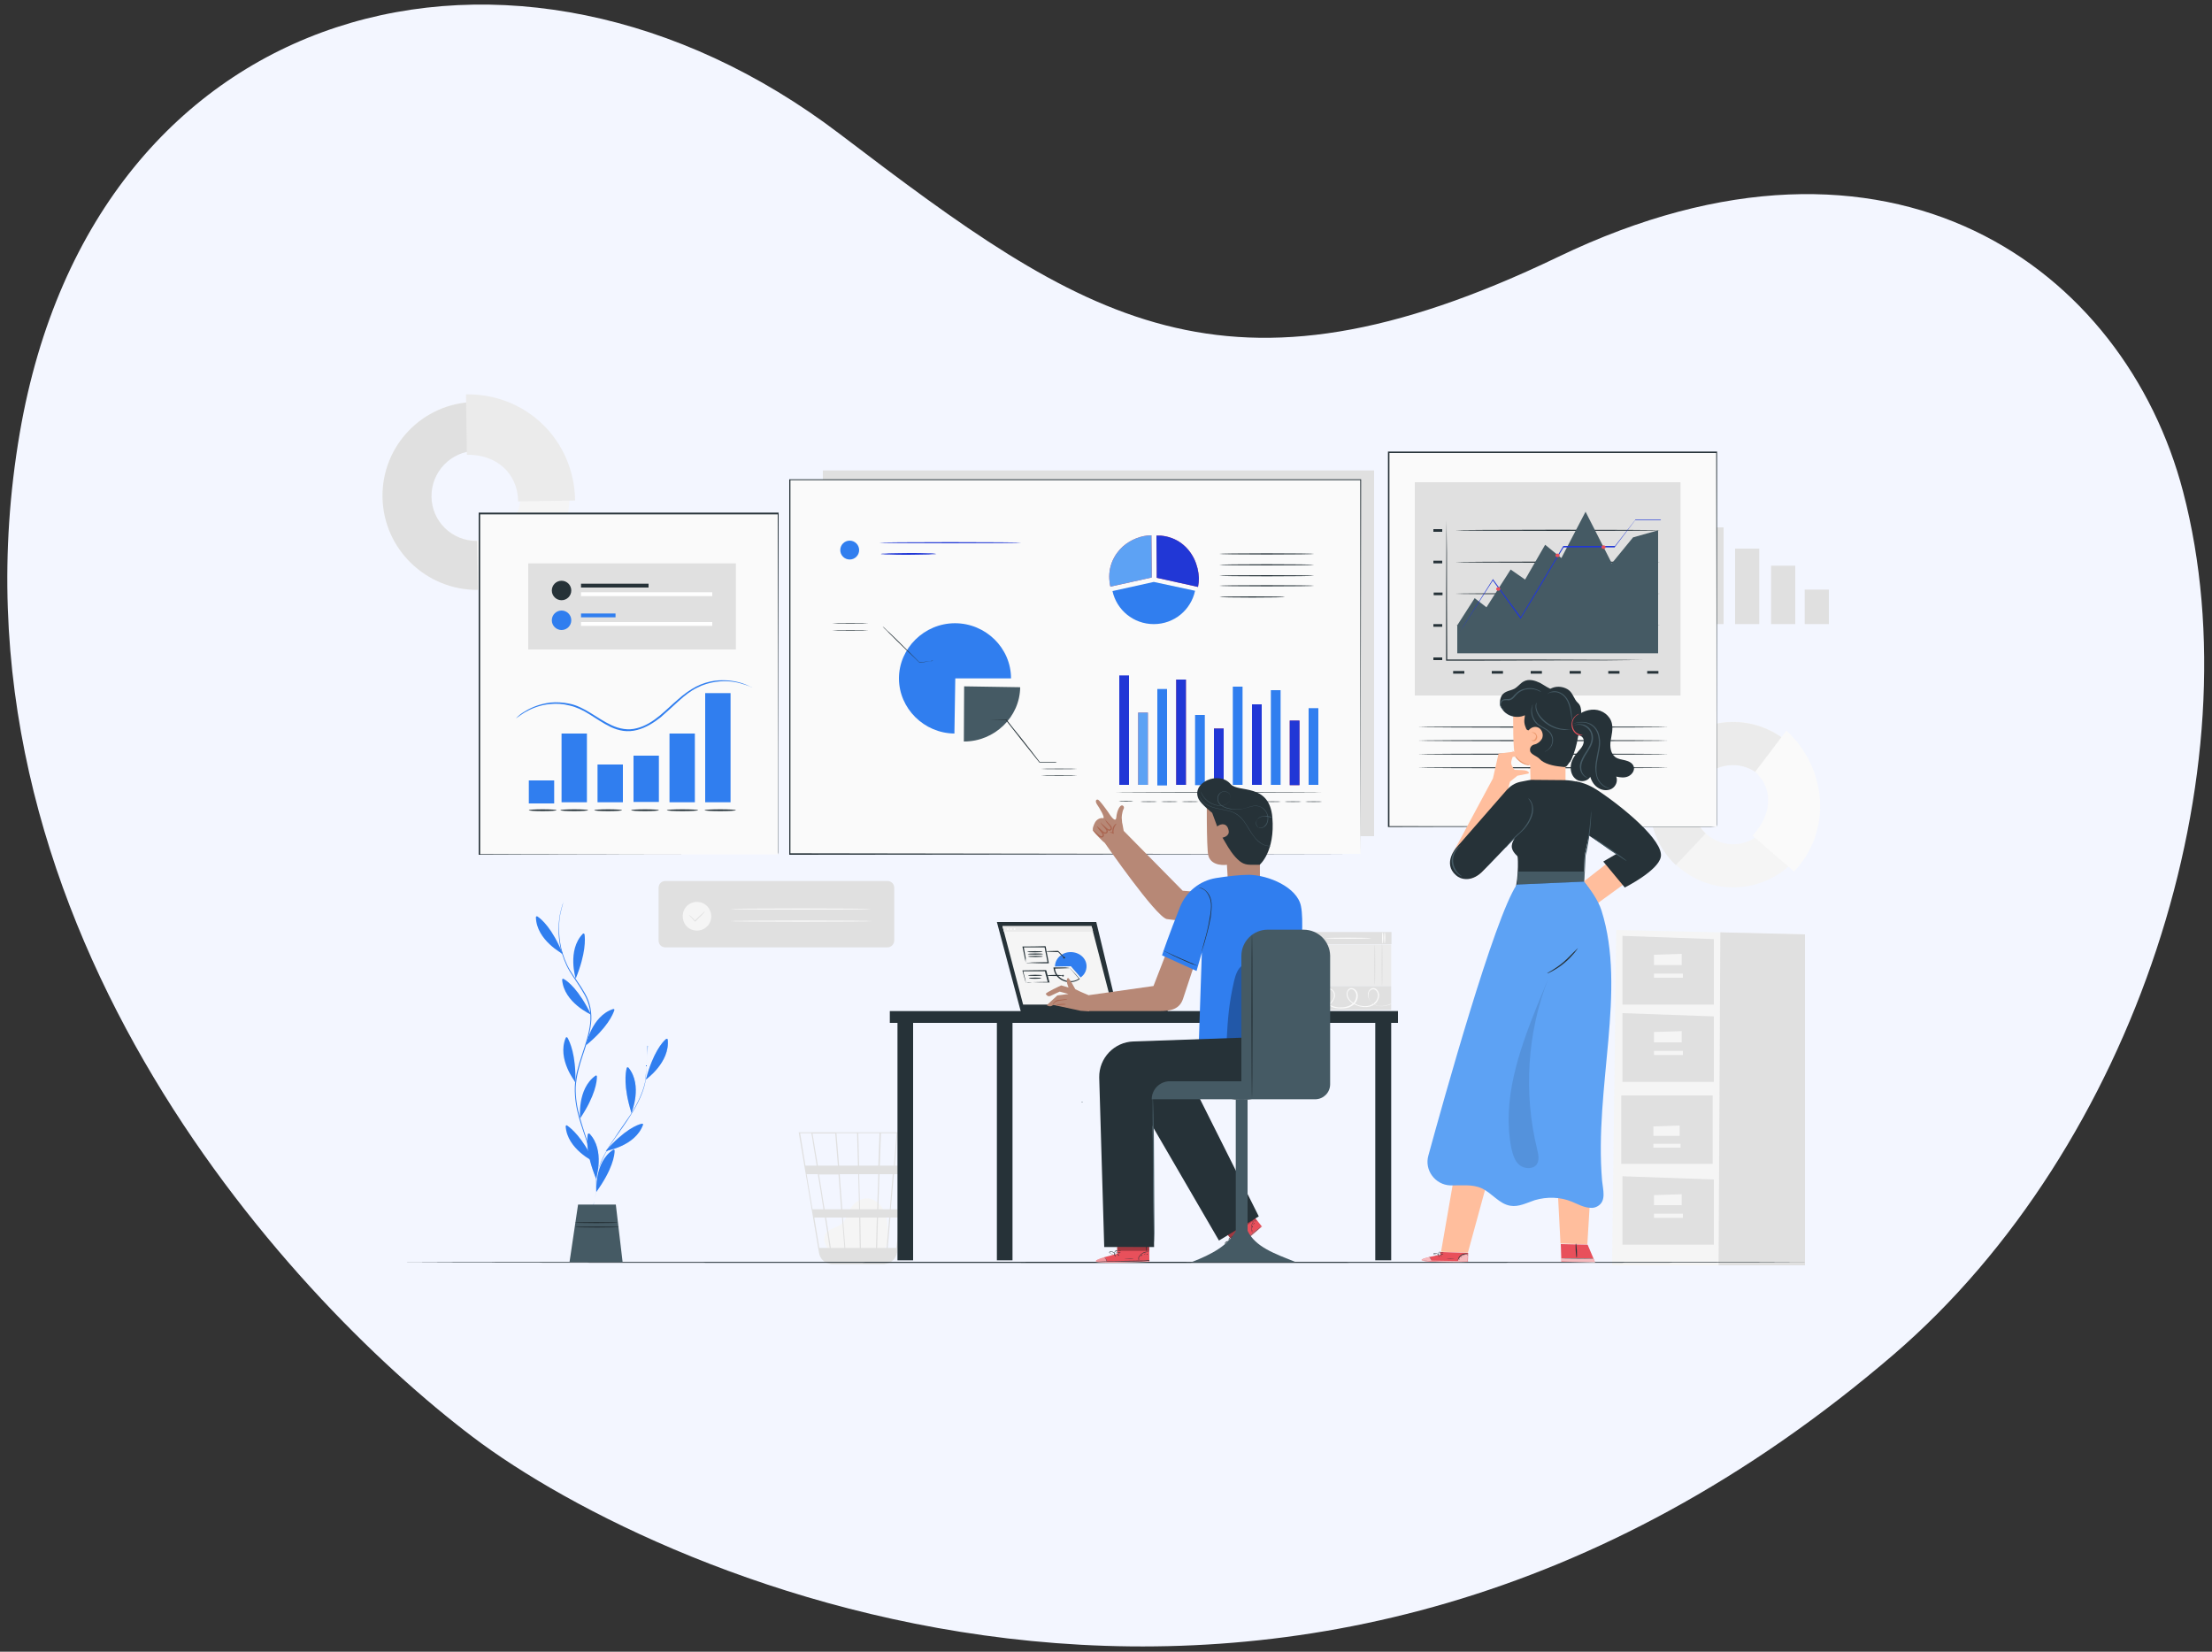 <?xml version="1.0" encoding="utf-8"?>
<!-- Generator: Adobe Illustrator 17.1.0, SVG Export Plug-In . SVG Version: 6.00 Build 0)  -->
<!DOCTYPE svg PUBLIC "-//W3C//DTD SVG 1.1//EN" "http://www.w3.org/Graphics/SVG/1.1/DTD/svg11.dtd">
<svg version="1.1" xmlns="http://www.w3.org/2000/svg" xmlns:xlink="http://www.w3.org/1999/xlink" x="0px" y="0px"
	 viewBox="0 0 750 560" enable-background="new 0 0 750 560" xml:space="preserve">
<rect x="0" y="0" width="750" height="560" fill="#333333" stroke="none"/>
<g id="Background_Complete">
</g>
<g id="Background_Simple" display="none">
	<path display="inline" fill="#EBEBEB" d="M586.8,329.7c23.3-9.7,43.7-23.3,59.3-40.2c19.4-21.1,26.6-32.9,34.9-54.4
		c14.5-37.3,3-71.2-7.7-102.2C661.9,100,625.6,74.1,584,67c-41.5-7.1-86.6,4.1-117.7,27.3c-19.8,14.8-34.4,34-56.5,46.3
		c-36.4,20.2-85,17.5-128.6,11.2c-43.6-6.3-88.8-15.3-131.3-5.3c-53.3,12.6-87.2,57.3-87.4,102.1c-0.3,59.7,62.8,101.4,120.3,114.9
		c35.5,8.3,93.7,19.2,164.9,17.7C453.4,379,543.2,347.8,586.8,329.7z"/>
</g>
<g id="Floor">
</g>
<g id="Screens">
</g>
<g id="Character_2">
</g>
<g id="Character_1">
</g>
<g id="Plant">
	<path fill="#F3F6FF" d="M740.2,166.7c-19.7-75.4-98.7-134.1-211.9-79.6c-113.2,54.4-160.8,21.3-243.6-41.7
		C175-38.1,32.1-1.3,6.7,146.8c-27.9,163,89.2,291.6,153.6,340.4c64.4,48.8,280.3,145,481.8-28C724.1,388.7,764.9,261.1,740.2,166.7
		z"/>
	<g>
		<g>
			<g>
				<g>
					<g>
						<g>
							<rect x="441.4" y="316" fill="#E0E0E0" width="30.4" height="4.1"/>
						</g>
					</g>
				</g>
				<g>
					<g>
						<g>
							<g>
								<ellipse fill="#FAFAFA" cx="445.6" cy="318" rx="0.2" ry="1.9"/>
							</g>
						</g>
					</g>
				</g>
				<g>
					<g>
						<g>
							<g>
								<ellipse fill="#FAFAFA" cx="444.9" cy="318" rx="0.2" ry="1.9"/>
							</g>
						</g>
					</g>
				</g>
				<g>
					<g>
						<g>
							<g>
								<ellipse fill="#FAFAFA" cx="469.5" cy="318" rx="0.2" ry="1.9"/>
							</g>
						</g>
					</g>
				</g>
				<g>
					<g>
						<g>
							<g>
								<ellipse fill="#FAFAFA" cx="468.8" cy="318" rx="0.2" ry="1.9"/>
							</g>
						</g>
					</g>
				</g>
				<g>
					<g>
						<g>
							<g>
								<ellipse fill="#FAFAFA" cx="457.1" cy="318.1" rx="7.8" ry="0.2"/>
							</g>
						</g>
					</g>
				</g>
			</g>
			<g>
				<g>
					<g>
						<g>
							<rect x="441.3" y="334.3" fill="#E0E0E0" width="30.4" height="8.1"/>
						</g>
					</g>
				</g>
				<g>
					<g>
						<g>
							<g>
								<path fill="#FAFAFA" d="M472.1,340.1c0,0-0.1,0-0.2,0.1c-0.1,0.1-0.3,0.1-0.5,0.2c-0.5,0.2-1.1,0.4-2.1,0.6
									c-0.9,0.1-2.1,0.2-3.3-0.5c-0.6-0.3-1.2-0.8-1.6-1.4c-0.4-0.6-0.7-1.5-0.6-2.3c0.1-0.4,0.3-0.9,0.6-1.2
									c0.3-0.4,0.8-0.6,1.3-0.6c0.5,0,1,0.3,1.3,0.7c0.3,0.4,0.5,0.9,0.6,1.4c0.1,1-0.3,2.1-1,2.9c-0.7,0.8-1.8,1.3-2.9,1.4
									c-1.1,0.1-2.3,0-3.4-0.4c-1.1-0.4-2.2-1-3-2c-0.4-0.5-0.7-1.1-0.7-1.8c-0.1-0.6,0.2-1.3,0.6-1.8c0.2-0.2,0.6-0.4,1-0.4
									c0.4,0,0.7,0.1,1,0.3c0.6,0.4,1,1,1.1,1.6c0.3,1.3-0.2,2.7-1.2,3.6c-1,0.9-2.2,1.3-3.4,1.4c-1.2,0.1-2.4,0-3.6-0.3
									c-1.1-0.4-2.1-1.1-2.7-2.1c-0.6-1-0.8-2.2-0.3-3.2c0.2-0.5,0.7-1,1.2-1.1c0.5-0.1,1.1,0,1.5,0.4c0.9,0.7,1,1.9,0.7,2.7
									c-0.3,0.9-0.9,1.6-1.5,2.2c-1.3,1.1-2.8,1.6-4.2,1.6c-1.3,0-2.5-0.3-3.3-0.8c-0.8-0.4-1.4-0.9-1.7-1.3
									c-0.2-0.2-0.3-0.3-0.4-0.4c-0.1-0.1-0.1-0.2-0.1-0.2c0-0.1,0.6,0.9,2.3,1.7c0.8,0.4,1.9,0.7,3.2,0.7c1.3-0.1,2.8-0.5,4-1.6
									c0.6-0.5,1.2-1.2,1.4-2c0.2-0.8,0.1-1.8-0.6-2.4c-0.4-0.3-0.8-0.4-1.3-0.3c-0.5,0.1-0.8,0.4-1,0.9c-0.4,0.9-0.2,2,0.3,2.9
									c0.5,0.9,1.5,1.6,2.5,1.9c1.1,0.4,2.2,0.4,3.4,0.3c1.2-0.1,2.3-0.5,3.2-1.3c0.9-0.8,1.3-2.1,1.1-3.2
									c-0.1-0.6-0.5-1.1-0.9-1.4c-0.5-0.3-1.1-0.3-1.5,0.1c-0.4,0.4-0.6,1-0.5,1.5c0,0.6,0.3,1.1,0.6,1.6c0.7,0.9,1.7,1.5,2.8,1.9
									c1.1,0.4,2.2,0.5,3.2,0.4c1.1-0.1,2-0.6,2.7-1.3c0.7-0.7,1.1-1.7,1-2.6c-0.1-0.9-0.8-1.8-1.6-1.8c-0.4,0-0.8,0.2-1.1,0.5
									c-0.3,0.3-0.4,0.7-0.5,1.1c-0.1,0.8,0.1,1.6,0.5,2.2c0.4,0.6,0.9,1.1,1.5,1.4c1.1,0.6,2.3,0.6,3.2,0.5
									c0.9-0.1,1.6-0.4,2.1-0.5C471.9,340.2,472.1,340.1,472.1,340.1z"/>
							</g>
						</g>
					</g>
				</g>
			</g>
			<g>
				<g>
					<g>
						<g>
							<rect x="444" y="320.2" fill="#EBEBEB" width="27.7" height="14.1"/>
						</g>
					</g>
				</g>
				<g>
					<g>
						<g>
							<g>
								<ellipse fill="#E0E0E0" cx="448.6" cy="327.5" rx="0.2" ry="6.8"/>
							</g>
						</g>
					</g>
				</g>
				<g>
					<g>
						<g>
							<g>
								<ellipse fill="#E0E0E0" cx="450.7" cy="327.2" rx="0.2" ry="6.7"/>
							</g>
						</g>
					</g>
				</g>
				<g>
					<g>
						<g>
							<g>
								<ellipse fill="#E0E0E0" cx="468.6" cy="327.1" rx="0.2" ry="7.1"/>
							</g>
						</g>
					</g>
				</g>
				<g>
					<g>
						<g>
							<g>
								<ellipse fill="#E0E0E0" cx="466.1" cy="327.1" rx="0.2" ry="6.9"/>
							</g>
						</g>
					</g>
				</g>
			</g>
		</g>
		<rect x="279" y="159.5" fill="#E0E0E0" width="186.9" height="124"/>
		<g>
			<g>
				<path fill="#F5F5F5" d="M129.7,168.6c-0.3-17.5,13.7-32,31.2-32.3c17.5-0.3,31.9,13.8,32.2,31.3c0.3,17.5-13.7,32-31.2,32.3
					C144.4,200.1,130,186.1,129.7,168.6z M176.5,167.8c-0.1-8.4-7-15.1-15.4-15c-8.3,0.1-15,7.1-14.9,15.5c0.1,8.4,7,15.1,15.4,15
					C170,183.1,176.7,176.2,176.5,167.8z"/>
			</g>
			<g>
				<path fill="#E0E0E0" d="M129.7,168.6c-0.3-17.5,13.7-32,31.2-32.3l0.3,16.6c-8.3,0.1-15,7.1-14.9,15.5c0.1,8.4,7,15.1,15.4,15
					l0.3,16.6C144.4,200.1,130,186.1,129.7,168.6z"/>
			</g>
			<g>
				<path fill="#EBEBEB" d="M158,133.7c20.4-0.3,36.7,15.5,37,36l-19.3,0.3c-0.2-9.8-7.6-16-17.4-15.8L158,133.7z"/>
			</g>
		</g>
		<g>
			<g>
				<g>
					<path fill="#F5F5F5" d="M281.2,423.7c-0.8-0.7-2.6-2.9-1.2-5.5c0.5-0.9,1.6-1.4,2.6-1.8c1-0.4,2-0.8,2.8-1.5
						c1.5-1.3,2-3.5,3-5.2c1.2-2,3.4-3.5,5.7-3.4c2.6,0.1,4.9,2.3,5.9,4.8c1,2.5,1,5.2,1.1,7.9c0,1.5-0.1,3.1-1.1,4.1
						c-1,0.9-2.5,0.9-3.9,0.9c-4.8-0.1-9.7-0.3-14.5-0.4"/>
				</g>
			</g>
			<g>
				<g>
					<g>
						<path fill="#E0E0E0" d="M308.9,383.9h-38.1l6.9,40.9c0.3,1.8,1.6,3.2,3.3,3.6c0,0,0.1,0,0.1,0c0.1,0,0.2,0.1,0.3,0.1
							c0.3,0.1,0.5,0.1,0.8,0.1c0,0,0,0,0,0l0.2,0c0,0,0,0,0,0h17c0.3,0,0.6,0,0.9-0.1c2-0.3,3.6-1.9,3.9-4l3.3-28.2l0.1-1.1h0
							l1.3-11.2L308.9,383.9z M301.7,410h-3.9l0.4-11.9h4.5L301.7,410z M303.1,398.1h3.7l-1.4,11.9h-3.4L303.1,398.1z M291.9,423.1
							l-0.2-10.3h5.6l-0.3,10.3H291.9z M285.8,412.8h5.5l0.2,10.3h-4.9L285.8,412.8z M286.3,423.1h-4.6c-0.4-2.8-1-6.4-1.6-10.3h5.4
							L286.3,423.1z M285.6,410l-0.9-11.9h6.3l0.3,11.9H285.6z M291.6,410l-0.3-11.9h6.5l-0.4,11.9H291.6z M291.3,395.2l-0.3-11h7.2
							l-0.4,11H291.3z M290.9,395.2h-6.4l-0.9-11h7L290.9,395.2z M284.1,395.2h-6.8c-0.2-1.5-0.5-3-0.7-4.2c-0.7-4.4-1-6.1-1.1-6.7
							h7.7L284.1,395.2z M284.3,398.1l0.9,11.9h-5.6c-0.2-1.2-0.4-2.4-0.6-3.6c-0.4-2.8-0.9-5.6-1.3-8.2H284.3z M279.2,410h-3.7
							l-2-11.9h3.8C277.9,401.8,278.6,405.8,279.2,410z M279.7,412.8c0.6,3.6,1.1,7.1,1.6,10.3h-3.5l-1.7-10.3H279.7z M297.4,423.1
							l0.3-10.3h3.8l-0.9,10.3H297.4z M298.3,395.2l0.4-11h5.3l-0.9,11H298.3z M275.1,384.2c0.2,0.8,0.8,5.1,1.8,11h-3.8l-1.8-11
							H275.1z M303.9,423.1H301l0.9-10.3h3.3L303.9,423.1z M307.2,395.2h-3.8l0.9-11h4.2L307.2,395.2z"/>
					</g>
				</g>
			</g>
		</g>
		<g>
			<rect x="576.2" y="178.8" fill="#E0E0E0" width="8.2" height="32.8"/>
			<rect x="588.3" y="186" fill="#E0E0E0" width="8.2" height="25.6"/>
			<rect x="600.5" y="191.8" fill="#E0E0E0" width="8.2" height="19.8"/>
			<rect x="611.9" y="199.9" fill="#E0E0E0" width="8.2" height="11.7"/>
		</g>
		<g>
			<g>
				<path fill="#F5F5F5" d="M606.9,252.3c-11.4-10.6-29.3-10-39.9,1.4c-10.6,11.3-10,29.1,1.4,39.6c11.4,10.6,29.3,10,39.9-1.4
					C618.8,280.7,618.2,262.9,606.9,252.3z M597.5,282c-5.1,5.4-13.6,5.7-19.1,0.6c-5.4-5-5.7-13.6-0.6-19
					c5.1-5.4,13.6-5.7,19.1-0.6C602.2,268.1,602.5,276.6,597.5,282z"/>
				<g>
					<path fill="#EBEBEB" d="M567,253.7c10.6-11.3,28.5-11.9,39.9-1.4L596.8,263c-5.4-5-14-4.8-19.1,0.6c-5.1,5.4-4.8,13.9,0.6,19
						l-10.1,10.7C557,282.7,556.4,265,567,253.7z"/>
				</g>
				<g>
					<path fill="#FAFAFA" d="M605.7,247.7c13.9,12.9,15.6,34,2.6,47.8l-14.1-12.2c6.2-6.6,7.6-15.5,0.9-21.6L605.7,247.7z"/>
				</g>
			</g>
		</g>
		<g>
			<g>
				<g>
					<path fill="#E0E0E0" d="M300.9,321.2h-75.3c-1.3,0-2.3-1-2.3-2.3V301c0-1.3,1-2.3,2.3-2.3h75.3c1.3,0,2.3,1,2.3,2.3v17.8
						C303.2,320.2,302.1,321.2,300.9,321.2z"/>
				</g>
			</g>
			<g>
				<g>
					<path fill="#F5F5F5" d="M240.1,313.7c-1.7,2.1-4.7,2.4-6.8,0.8c-2.1-1.7-2.4-4.8-0.8-6.9c1.7-2.1,4.7-2.4,6.8-0.8
						C241.4,308.5,241.8,311.6,240.1,313.7z"/>
				</g>
			</g>
			<g>
				<g>
					<g>
						<path fill="#E0E0E0" d="M239,309c0.1,0.1-1.1,1.3-2.6,2.8c-0.2,0.2-0.4,0.4-0.6,0.6l-0.1,0.1l-0.1-0.1c-1.2-1.2-2-2.2-2-2.2
							c0.1-0.1,1,0.8,2.2,2l-0.3,0c0.2-0.2,0.4-0.4,0.6-0.6C237.7,310.1,239,308.9,239,309z"/>
					</g>
				</g>
			</g>
			<g>
				<g>
					<g>
						<ellipse fill="#FAFAFA" cx="271.4" cy="308.2" rx="24" ry="0.2"/>
					</g>
				</g>
			</g>
			<g>
				<g>
					<g>
						<ellipse fill="#FAFAFA" cx="271.6" cy="312.3" rx="24" ry="0.2"/>
					</g>
				</g>
			</g>
		</g>
		<g>
			<g>
				<g>
					<g>
						<polygon fill="#F5F5F5" points="548,315.3 546.6,429 612,429 612,316.8 						"/>
					</g>
					<g>
						<polygon fill="#E0E0E0" points="583.3,316.1 582.7,429 612,429 612,316.8 						"/>
					</g>
					<g>
						<g>
							<polygon fill="#E0E0E0" points="550.1,317.3 550.1,340.6 581.1,340.6 581.1,318.4 							"/>
						</g>
						<g>
							<g>
								<polygon fill="#F5F5F5" points="560.8,323.7 560.8,327.2 570.2,327.2 570.2,323.4 								"/>
							</g>
							<g>
								<rect x="560.8" y="330.1" fill="#F5F5F5" width="9.8" height="1.4"/>
							</g>
						</g>
					</g>
					<g>
						<g>
							<polygon fill="#E0E0E0" points="550.1,398.8 550.1,422 581.1,422 581.1,399.9 							"/>
						</g>
						<g>
							<g>
								<polygon fill="#F5F5F5" points="560.8,405.2 560.8,408.6 570.2,408.6 570.2,404.9 								"/>
							</g>
							<g>
								<rect x="560.8" y="411.5" fill="#F5F5F5" width="9.8" height="1.4"/>
							</g>
						</g>
					</g>
					<g>
						<g>
							<polygon fill="#E0E0E0" points="550.1,343.5 550.1,366.8 581.1,366.8 581.1,344.6 							"/>
						</g>
						<g>
							<g>
								<polygon fill="#F5F5F5" points="560.8,349.9 560.8,353.4 570.2,353.4 570.2,349.6 								"/>
							</g>
							<g>
								<rect x="560.8" y="356.3" fill="#F5F5F5" width="9.8" height="1.4"/>
							</g>
						</g>
					</g>
				</g>
				<g>
					<g>
						<g>
							<rect x="549.7" y="371.4" fill="#E0E0E0" width="31" height="23.2"/>
						</g>
						<g>
							<polygon fill="#F5F5F5" points="560.6,381.9 560.6,385.1 569.5,385.1 569.5,381.6 							"/>
						</g>
						<g>
							<rect x="560.6" y="387.8" fill="#F5F5F5" width="9.2" height="1.3"/>
						</g>
					</g>
				</g>
			</g>
		</g>
		<g>
			<g>
				<g>
					<path fill="#263238" d="M614.4,428c0,0.1-107.2,0.2-239.4,0.2c-132.3,0-239.5-0.1-239.5-0.2s107.2-0.2,239.5-0.2
						C507.2,427.8,614.4,427.9,614.4,428z"/>
				</g>
			</g>
		</g>
		<g>
			<g>
				<g>
					<rect x="267.8" y="162.6" fill="#FAFAFA" width="193.5" height="126.9"/>
				</g>
			</g>
			<g>
				<g>
					<g>
						<path fill="#263238" d="M461.3,289.6c0-1.2-0.1-49.5-0.1-126.9l0.1,0.1c-53.1,0-120.5,0-193.5,0h0l0.2-0.2
							c0,45.1,0,88.1,0,126.9l-0.2-0.2C381.6,289.5,459.7,289.6,461.3,289.6c-1.5,0-79.7,0.1-193.5,0.2l-0.2,0v-0.2
							c0-38.8,0-81.8,0-126.9v-0.2h0.2h0c73.1,0,140.4,0,193.5,0h0.2l0,0.1C461.4,240,461.3,288.3,461.3,289.6z"/>
					</g>
				</g>
			</g>
		</g>
		<g>
			<g>
				<g>
					<path fill="#455A64" d="M326.9,232.7l19,0.3c-0.1,10.1-8.7,18.4-19,18.4c0,0-0.1,0-0.1,0L326.9,232.7z"/>
				</g>
			</g>
			<g>
				<g>
					<g>
						<path fill="#263238" d="M358.4,258.5c0,0-0.1,0-0.4,0c-0.3,0-0.7,0-1.2,0c-1,0-2.5,0-4.3,0l-0.1,0l0,0
							c-1.7-2.1-3.9-4.9-6.3-7.9c-1.9-2.4-3.6-4.6-5.1-6.5l0.1,0c-2.3,0-4.2,0-5.6-0.1c-0.6,0-1.2,0-1.6,0c-0.4,0-0.6,0-0.6,0
							c0,0,0.2,0,0.6,0c0.4,0,0.9,0,1.6,0c1.4,0,3.3,0,5.6-0.1l0.1,0l0,0c1.5,1.9,3.2,4.1,5.1,6.4c2.4,3,4.5,5.8,6.2,8l-0.1,0
							c1.8,0,3.2,0,4.3,0c0.5,0,0.9,0,1.2,0C358.2,258.5,358.4,258.5,358.4,258.5z"/>
					</g>
				</g>
			</g>
			<g>
				<g>
					<g>
						<ellipse fill="#263238" cx="359.1" cy="260.7" rx="6.2" ry="0.1"/>
					</g>
				</g>
			</g>
			<g>
				<g>
					<g>
						<ellipse fill="#263238" cx="359.1" cy="263" rx="6.2" ry="0.1"/>
					</g>
				</g>
			</g>
		</g>
		<g>
			<g>
				<path fill="#307EEF" d="M323.9,230l-0.3,18.7c-10.3-0.1-18.8-8.5-18.8-18.7c0-10.2,8.6-18.7,19-18.7c10.4,0,19,8.4,19,18.7
					H323.9z"/>
			</g>
		</g>
		<g>
			<g>
				<g>
					<path fill="#263238" d="M316.5,223.9c0,0-0.1,0-0.3,0.1c-0.3,0-0.6,0.1-0.9,0.2c-0.9,0.1-2,0.3-3.4,0.5l-0.1,0l0,0
						c-1.3-1.3-2.9-2.8-4.6-4.4c-2.2-2.1-4.2-4.1-5.6-5.5c-0.7-0.7-1.2-1.3-1.7-1.7c-0.4-0.4-0.6-0.6-0.6-0.7c0,0,0.2,0.2,0.7,0.6
						c0.4,0.4,1,1,1.7,1.6c1.5,1.4,3.4,3.3,5.6,5.5c1.7,1.7,3.2,3.2,4.5,4.5l-0.1,0c1.4-0.2,2.6-0.3,3.4-0.4c0.4,0,0.7-0.1,1-0.1
						C316.4,223.9,316.5,223.9,316.5,223.9z"/>
				</g>
			</g>
		</g>
		<g>
			<g>
				<g>
					<ellipse fill="#263238" cx="288.3" cy="211.4" rx="6.2" ry="0.1"/>
				</g>
			</g>
		</g>
		<g>
			<g>
				<g>
					<ellipse fill="#263238" cx="288.3" cy="213.7" rx="6.2" ry="0.1"/>
				</g>
			</g>
		</g>
		<g>
			<g>
				<path fill="#E8505B" d="M390.5,193.1l-0.1-11.6c-3.4,0-6.9,1.4-9.6,3.7c-3.1,2.8-5.2,7-4.6,12c0.1,0.6,0.1,1.1,0.3,1.7
					c0,0,0,0,0,0l0,0l14-3.1V193.1z"/>
			</g>
		</g>
		<g>
			<g>
				<path fill="#5DA2F4" d="M390.5,193.1l-0.1-11.6c-3.4,0-6.9,1.4-9.6,3.7c-3.1,2.8-5.2,7-4.6,12c0.1,0.6,0.1,1.1,0.3,1.7
					c0,0,0,0,0,0l0,0l14-3.1V193.1z"/>
			</g>
		</g>
		<g>
			<g>
				<path fill="#E8505B" d="M404.9,189.5c-2-4.1-5.8-7.4-11.3-7.9c-0.1,0-0.3,0-0.4,0c-0.1,0-0.2,0-0.3,0c-0.3,0-0.6,0-0.8,0
					c0,0,0,0,0,0c0,0,0,0,0,0c0,0,0,0,0,0v0v0l0.1,11.6l0,2.7l14,3.1l0,0v0c0.2-1,0.3-2,0.3-3C406.4,193.8,405.9,191.6,404.9,189.5z
					"/>
			</g>
		</g>
		<g>
			<g>
				<path fill="#2137D6" d="M404.9,189.5c-2-4.1-5.8-7.4-11.3-7.9c-0.1,0-0.3,0-0.4,0c-0.1,0-0.2,0-0.3,0c-0.3,0-0.6,0-0.8,0
					c0,0,0,0,0,0c0,0,0,0,0,0c0,0,0,0,0,0v0v0l0.1,11.6l0,2.7l14,3.1l0,0v0c0.2-1,0.3-2,0.3-3C406.4,193.8,405.9,191.6,404.9,189.5z
					"/>
			</g>
		</g>
		<g>
			<g>
				<path fill="#307EEF" d="M391.2,197.3l-14,3.1c1.4,6.4,7.1,11.2,14,11.2c6.9,0,12.6-4.8,14-11.3L391.2,197.3"/>
			</g>
		</g>
		<g>
			<g>
				<g>
					<ellipse fill="#263238" cx="429.5" cy="195.2" rx="16.1" ry="0.2"/>
				</g>
			</g>
		</g>
		<g>
			<g>
				<g>
					<ellipse fill="#263238" cx="429.5" cy="191.5" rx="16.1" ry="0.2"/>
				</g>
			</g>
		</g>
		<g>
			<g>
				<g>
					<ellipse fill="#263238" cx="429.5" cy="187.8" rx="16.1" ry="0.2"/>
				</g>
			</g>
		</g>
		<g>
			<g>
				<g>
					<ellipse fill="#263238" cx="429.5" cy="198.6" rx="16.1" ry="0.2"/>
				</g>
			</g>
		</g>
		<g>
			<g>
				<g>
					<ellipse fill="#263238" cx="424.6" cy="202.4" rx="11.1" ry="0.2"/>
				</g>
			</g>
		</g>
		<g>
			<g>
				<g>
					<rect x="379.5" y="229" fill="#2137D6" width="3.3" height="37.1"/>
				</g>
			</g>
		</g>
		<g>
			<g>
				<g>
					<rect x="385.9" y="241.6" fill="#E8505B" width="3.3" height="24.5"/>
				</g>
			</g>
		</g>
		<g>
			<g>
				<g>
					<rect x="392.4" y="233.6" fill="#307EEF" width="3.3" height="32.7"/>
				</g>
			</g>
		</g>
		<g>
			<g>
				<g>
					<rect x="398.8" y="230.4" fill="#E8505B" width="3.3" height="35.7"/>
				</g>
			</g>
		</g>
		<g>
			<g>
				<g>
					<rect x="405.2" y="242.4" fill="#307EEF" width="3.3" height="23.8"/>
				</g>
			</g>
		</g>
		<g>
			<g>
				<g>
					<rect x="411.6" y="247" fill="#E8505B" width="3.3" height="19.1"/>
				</g>
			</g>
		</g>
		<g>
			<g>
				<g>
					<rect x="418" y="232.8" fill="#307EEF" width="3.3" height="33.3"/>
				</g>
			</g>
		</g>
		<g>
			<g>
				<g>
					<rect x="424.5" y="238.8" fill="#E8505B" width="3.3" height="27.3"/>
				</g>
			</g>
		</g>
		<g>
			<g>
				<g>
					<rect x="430.9" y="234" fill="#307EEF" width="3.3" height="32.1"/>
				</g>
			</g>
		</g>
		<g>
			<g>
				<g>
					<rect x="437.3" y="244.3" fill="#E8505B" width="3.3" height="21.9"/>
				</g>
			</g>
		</g>
		<g>
			<g>
				<g>
					<rect x="443.7" y="240.1" fill="#307EEF" width="3.3" height="26"/>
				</g>
			</g>
		</g>
		<g>
			<g>
				<g>
					<g>
						<path fill="#263238" d="M448.4,268.7c0,0.1-15.8,0.1-35.2,0.1c-19.5,0-35.2-0.1-35.2-0.1c0-0.1,15.8-0.1,35.2-0.1
							C432.6,268.6,448.4,268.7,448.4,268.7z"/>
					</g>
				</g>
			</g>
		</g>
		<g>
			<g>
				<g>
					<g>
						<ellipse fill="#263238" cx="381.8" cy="271.7" rx="2.5" ry="0.1"/>
					</g>
				</g>
			</g>
		</g>
		<g>
			<g>
				<g>
					<g>
						<ellipse fill="#263238" cx="389.5" cy="271.8" rx="2.9" ry="0.1"/>
					</g>
				</g>
			</g>
		</g>
		<g>
			<g>
				<g>
					<g>
						<ellipse fill="#263238" cx="396.5" cy="271.8" rx="2.9" ry="0.1"/>
					</g>
				</g>
			</g>
		</g>
		<g>
			<g>
				<g>
					<g>
						<ellipse fill="#263238" cx="403.5" cy="271.8" rx="2.9" ry="0.1"/>
					</g>
				</g>
			</g>
		</g>
		<g>
			<g>
				<g>
					<g>
						<ellipse fill="#263238" cx="410.4" cy="271.8" rx="2.9" ry="0.1"/>
					</g>
				</g>
			</g>
		</g>
		<g>
			<g>
				<g>
					<g>
						<ellipse fill="#263238" cx="417.4" cy="271.8" rx="2.9" ry="0.1"/>
					</g>
				</g>
			</g>
		</g>
		<g>
			<g>
				<g>
					<g>
						<ellipse fill="#263238" cx="424.4" cy="271.8" rx="2.9" ry="0.1"/>
					</g>
				</g>
			</g>
		</g>
		<g>
			<g>
				<g>
					<g>
						<ellipse fill="#263238" cx="431.4" cy="271.8" rx="2.9" ry="0.1"/>
					</g>
				</g>
			</g>
		</g>
		<g>
			<g>
				<g>
					<g>
						<ellipse fill="#263238" cx="438.4" cy="271.8" rx="2.9" ry="0.1"/>
					</g>
				</g>
			</g>
		</g>
		<g>
			<g>
				<g>
					<g>
						<ellipse fill="#263238" cx="445.4" cy="271.8" rx="2.9" ry="0.1"/>
					</g>
				</g>
			</g>
		</g>
		<g>
			<g>
				<g>
					<rect x="385.9" y="241.6" fill="#5DA2F4" width="3.3" height="24.5"/>
				</g>
			</g>
		</g>
		<g>
			<g>
				<g>
					<rect x="398.8" y="230.4" fill="#2137D6" width="3.3" height="35.7"/>
				</g>
			</g>
		</g>
		<g>
			<g>
				<g>
					<rect x="411.6" y="247" fill="#2137D6" width="3.3" height="19.1"/>
				</g>
			</g>
		</g>
		<g>
			<g>
				<g>
					<rect x="424.5" y="238.8" fill="#2137D6" width="3.3" height="27.3"/>
				</g>
			</g>
		</g>
		<g>
			<g>
				<g>
					<rect x="437.3" y="244.3" fill="#2137D6" width="3.3" height="21.9"/>
				</g>
			</g>
		</g>
		<g>
			<g>
				<circle fill="#307EEF" cx="288.1" cy="186.5" r="3.2"/>
			</g>
		</g>
		<g>
			<g>
				<g>
					<ellipse fill="#2137D6" cx="322.2" cy="184" rx="24.1" ry="0.2"/>
				</g>
			</g>
		</g>
		<g>
			<g>
				<g>
					<path fill="#2137D6" d="M317.5,187.8c0,0-0.3,0.1-0.7,0.1c-0.5,0-1.2,0-2,0.1c-1.7,0-4.1,0.1-6.7,0.1c-2.6,0-5,0-6.7-0.1
						c-0.9,0-1.6,0-2-0.1c-0.5,0-0.7,0-0.7-0.1c0,0,0.3-0.1,0.7-0.1c0.5,0,1.2,0,2-0.1c1.7,0,4.1-0.1,6.7-0.1c2.6,0,5,0,6.7,0.1
						c0.9,0,1.6,0,2,0.1C317.2,187.8,317.5,187.8,317.5,187.8z"/>
				</g>
			</g>
		</g>
		<g>
			<g>
				<g>
					<rect x="162.5" y="174.1" fill="#FAFAFA" width="101.3" height="115.6"/>
				</g>
			</g>
			<g>
				<g>
					<g>
						<path fill="#263238" d="M263.8,289.7c0,0,0-0.2,0-0.5c0-0.4,0-0.9,0-1.6c0-1.4,0-3.5,0-6.2c0-5.5,0-13.4,0-23.6
							c0-20.3,0-49.1-0.1-83.6l0.2,0.2c-29.8,0-64.5,0-101.3,0h0l0.2-0.2c0,42.6,0,82.4,0,115.6l-0.2-0.2c30.5,0,55.8,0.1,73.5,0.1
							c8.9,0,15.8,0,20.5,0c2.4,0,4.2,0,5.4,0C263.2,289.7,263.8,289.7,263.8,289.7s-0.6,0-1.8,0c-1.2,0-3,0-5.4,0
							c-4.7,0-11.7,0-20.5,0c-17.7,0-43.1,0-73.6,0.1l-0.2,0l0-0.2c0-33.2,0-73,0-115.6l0-0.2h0.2h0c36.8,0,71.4,0,101.3,0h0.2
							l0,0.2c0,34.5-0.1,63.4-0.1,83.7c0,10.1,0,18.1,0,23.5c0,2.7,0,4.8,0,6.2c0,0.7,0,1.2,0,1.6
							C263.8,289.5,263.8,289.7,263.8,289.7z"/>
					</g>
				</g>
			</g>
		</g>
		<g>
			<g>
				<g>
					<path fill="#307EEF" d="M255.1,233.1c0,0.1-1.1-0.6-3.3-1.2c-2.1-0.7-5.4-1.3-9.3-0.7c-2,0.3-4.1,0.9-6.2,2
						c-2.1,1-4.1,2.6-6.1,4.4c-2,1.8-4,3.7-6.2,5.6c-2.3,1.8-4.9,3.5-8,4.3c-1.5,0.4-3.1,0.5-4.6,0.3c-1.5-0.2-3-0.7-4.3-1.3
						c-2.7-1.3-4.9-2.9-7.2-4.3c-2.2-1.4-4.5-2.5-6.8-3c-2.3-0.6-4.5-0.7-6.4-0.5c-4,0.3-7,1.8-8.9,2.9c-1.9,1.2-2.8,2-2.9,2
						c0,0,0.2-0.2,0.6-0.6c0.4-0.4,1.1-1,2.1-1.6c1.9-1.2,4.9-2.7,9-3.2c2-0.2,4.3-0.1,6.6,0.4c2.4,0.5,4.7,1.7,7,3.1
						c2.3,1.4,4.6,3,7.2,4.2c2.6,1.2,5.6,1.8,8.5,1c2.9-0.7,5.5-2.4,7.7-4.2c2.2-1.8,4.2-3.8,6.2-5.5c2-1.8,4.1-3.3,6.2-4.4
						c2.1-1.1,4.3-1.7,6.3-2c4.1-0.5,7.4,0.2,9.5,0.9c1.1,0.4,1.9,0.7,2.4,1C254.9,233,255.1,233.1,255.1,233.1z"/>
				</g>
			</g>
		</g>
		<g>
			<g>
				<g>
					<rect x="190.4" y="248.7" fill="#307EEF" width="8.6" height="23.3"/>
				</g>
			</g>
			<g>
				<g>
					<rect x="227" y="248.7" fill="#307EEF" width="8.6" height="23.3"/>
				</g>
			</g>
			<g>
				<g>
					<rect x="239.1" y="235" fill="#307EEF" width="8.6" height="37"/>
				</g>
			</g>
			<g>
				<g>
					<rect x="179.3" y="264.6" fill="#307EEF" width="8.6" height="7.8"/>
				</g>
			</g>
			<g>
				<g>
					<rect x="202.6" y="259.2" fill="#307EEF" width="8.6" height="12.8"/>
				</g>
			</g>
			<g>
				<g>
					<rect x="214.8" y="256.2" fill="#307EEF" width="8.6" height="15.7"/>
				</g>
			</g>
		</g>
		<g>
			<g>
				<g>
					<g>
						<ellipse fill="#263238" cx="194.7" cy="274.7" rx="4.7" ry="0.3"/>
					</g>
				</g>
			</g>
			<g>
				<g>
					<g>
						<ellipse fill="#263238" cx="184" cy="274.7" rx="4.7" ry="0.3"/>
					</g>
				</g>
			</g>
			<g>
				<g>
					<g>
						<ellipse fill="#263238" cx="244.2" cy="274.7" rx="5.3" ry="0.3"/>
					</g>
				</g>
			</g>
			<g>
				<g>
					<g>
						<ellipse fill="#263238" cx="231.4" cy="274.7" rx="5.3" ry="0.3"/>
					</g>
				</g>
			</g>
			<g>
				<g>
					<g>
						<ellipse fill="#263238" cx="218.7" cy="274.7" rx="4.7" ry="0.3"/>
					</g>
				</g>
			</g>
			<g>
				<g>
					<g>
						<ellipse fill="#263238" cx="206.2" cy="274.7" rx="4.7" ry="0.3"/>
					</g>
				</g>
			</g>
		</g>
		<g>
			<g>
				<rect x="179.1" y="191" fill="#E0E0E0" width="70.4" height="29.2"/>
			</g>
		</g>
		<g>
			<g>
				<g>
					<circle fill="#263238" cx="190.4" cy="200.2" r="3.3"/>
				</g>
			</g>
			<g>
				<g>
					<rect x="197" y="197.9" fill="#263238" width="22.9" height="1.3"/>
				</g>
			</g>
			<g>
				<g>
					<rect x="197" y="200.8" fill="#FFFFFF" width="44.5" height="1.3"/>
				</g>
			</g>
		</g>
		<g>
			<g>
				<circle fill="#307EEF" cx="190.4" cy="210.3" r="3.3"/>
			</g>
		</g>
		<g>
			<g>
				<rect x="197" y="208" fill="#307EEF" width="11.7" height="1.3"/>
			</g>
		</g>
		<g>
			<g>
				<rect x="197" y="210.9" fill="#FFFFFF" width="44.5" height="1.3"/>
			</g>
		</g>
		<g>
			<g>
				<g>
					<rect x="470.8" y="153.4" fill="#FAFAFA" width="111.2" height="126.9"/>
				</g>
			</g>
			<g>
				<g>
					<g>
						<path fill="#263238" d="M582,280.3c0,0,0-0.2,0-0.6c0-0.4,0-1,0-1.8c0-1.6,0-3.9,0-6.8c0-6,0-14.8,0-25.9
							c0-22.3,0-54-0.1-91.8l0.2,0.2c-32.8,0-70.8,0-111.2,0h0l0.2-0.2c0,46.8,0,90.4,0,126.9l-0.2-0.2c33.5,0,61.2,0.1,80.7,0.1
							c9.7,0,17.3,0,22.6,0c2.6,0,4.6,0,5.9,0C581.3,280.3,582,280.3,582,280.3s-0.7,0-2,0c-1.3,0-3.3,0-5.9,0c-5.2,0-12.8,0-22.5,0
							c-19.5,0-47.3,0-80.8,0.1l-0.2,0v-0.2c0-36.5,0-80.1,0-126.9v-0.2h0.2h0c40.4,0,78.5,0,111.2,0h0.2l0,0.2
							c0,37.9-0.1,69.6-0.1,91.9c0,11.1,0,19.9,0,25.9c0,3,0,5.3,0,6.8c0,0.8,0,1.3,0,1.7C582,280.1,582,280.3,582,280.3z"/>
					</g>
				</g>
			</g>
		</g>
		<g>
			<g>
				<rect x="479.7" y="163.5" fill="#E0E0E0" width="90.1" height="72.3"/>
			</g>
		</g>
		<g>
			<g>
				<g>
					<rect x="486" y="222.9" fill="#263238" width="3" height="0.9"/>
				</g>
			</g>
			<g>
				<g>
					<rect x="492.7" y="227.5" fill="#263238" width="3.8" height="0.9"/>
				</g>
			</g>
			<g>
				<g>
					<rect x="505.8" y="227.5" fill="#263238" width="3.8" height="0.9"/>
				</g>
			</g>
			<g>
				<g>
					<rect x="519" y="227.5" fill="#263238" width="3.8" height="0.9"/>
				</g>
			</g>
			<g>
				<g>
					<rect x="532.2" y="227.5" fill="#263238" width="3.8" height="0.9"/>
				</g>
			</g>
			<g>
				<g>
					<rect x="545.3" y="227.5" fill="#263238" width="3.8" height="0.9"/>
				</g>
			</g>
			<g>
				<g>
					<rect x="558.5" y="227.5" fill="#263238" width="3.8" height="0.9"/>
				</g>
			</g>
			<g>
				<g>
					<rect x="486" y="211.6" fill="#263238" width="3" height="0.9"/>
				</g>
			</g>
			<g>
				<g>
					<rect x="486" y="190.1" fill="#263238" width="3" height="0.9"/>
				</g>
			</g>
			<g>
				<g>
					<rect x="486" y="179.4" fill="#263238" width="3" height="0.9"/>
				</g>
			</g>
			<g>
				<g>
					<rect x="486.1" y="200.9" fill="#263238" width="3" height="0.9"/>
				</g>
			</g>
			<g>
				<g>
					<g>
						<path fill="#263238" d="M562.2,223.8c0,0-0.1,0-0.3,0c-0.2,0-0.5,0-0.9,0c-0.8,0-2,0-3.6,0c-3.1,0-7.6,0-13.2,0.1
							c-11.1,0-26.5,0-43.4,0.1c-3.5,0-7,0-10.3,0h-0.2l0-0.2c0-14.5,0-27.3,0.1-36.5c0-4.6,0-8.2,0.1-10.8c0-1.2,0-2.2,0-2.9
							c0-0.3,0-0.6,0-0.8c0-0.2,0-0.3,0-0.3c0,0,0,0.1,0,0.3c0,0.2,0,0.4,0,0.8c0,0.7,0,1.7,0,2.9c0,2.5,0,6.2,0.1,10.8
							c0,9.2,0,21.9,0.1,36.5l-0.2-0.2c3.3,0,6.8,0,10.3,0c16.9,0,32.3,0,43.4,0.1c5.5,0,10,0,13.2,0.1c1.5,0,2.7,0,3.6,0
							c0.4,0,0.7,0,0.9,0C562.1,223.8,562.2,223.8,562.2,223.8z"/>
					</g>
				</g>
			</g>
			<g>
				<g>
					<g>
						<path fill="#263238" d="M563,201.3c0,0.1-15.6,0.2-34.8,0.2c-19.2,0-34.8-0.1-34.8-0.2c0-0.1,15.6-0.2,34.8-0.2
							C547.4,201.1,563,201.2,563,201.3z"/>
					</g>
				</g>
			</g>
			<g>
				<g>
					<g>
						<path fill="#263238" d="M563,190.6c0,0.1-15.6,0.2-34.8,0.2c-19.2,0-34.8-0.1-34.8-0.2s15.6-0.2,34.8-0.2
							C547.4,190.4,563,190.5,563,190.6z"/>
					</g>
				</g>
			</g>
			<g>
				<g>
					<g>
						<path fill="#263238" d="M563,179.8c0,0.1-15.6,0.2-34.8,0.2c-19.2,0-34.8-0.1-34.8-0.2c0-0.1,15.6-0.2,34.8-0.2
							C547.4,179.6,563,179.7,563,179.8z"/>
					</g>
				</g>
			</g>
			<g>
				<g>
					<g>
						<path fill="#263238" d="M563,212c0,0.1-15.6,0.2-34.8,0.2c-19.2,0-34.8-0.1-34.8-0.2c0-0.1,15.6-0.2,34.8-0.2
							C547.4,211.8,563,211.9,563,212z"/>
					</g>
				</g>
			</g>
			<g>
				<g>
					<path fill="#455A64" d="M494.1,221.5c0-1.8,0-9.5,0-9.5l5.9-9.2l4,3.1l8.2-12.8l4.9,3.4l6.8-11.8l5.5,4.5l8.2-15.7l8.9,17.5
						l7.2-8.8l8.5-2.4v41.7H494.1z"/>
				</g>
			</g>
		</g>
		<g>
			<g>
				<g>
					<path fill="#2137D6" d="M563,176.4c0,0-0.1,0-0.1,0c-0.1,0-0.3,0-0.4,0c-0.4,0-1,0-1.7,0c-1.5,0-3.7,0-6.5,0l0.1,0
						c-1.9,2.5-4.2,5.6-6.9,9.1l0,0.1l-0.1,0c-5.1,0-11,0-17.4,0l0.2-0.1c-2.3,3.8-4.8,7.9-7.3,12.2c-2.5,4.1-4.9,8.2-7.2,11.9
						l-0.1,0.2l-0.2-0.2c-3.4-4.7-6.6-9.1-9.4-13l0.3,0c-3.6,5.6-6.5,10.2-8.6,13.4c-1,1.6-1.8,2.8-2.4,3.7c-0.3,0.4-0.5,0.7-0.6,1
						c-0.1,0.2-0.2,0.3-0.2,0.3s0.1-0.1,0.2-0.3c0.1-0.2,0.3-0.6,0.6-1c0.5-0.9,1.3-2.1,2.3-3.7c2-3.2,5-7.9,8.5-13.5l0.1-0.2
						l0.1,0.2c2.8,3.9,6,8.2,9.5,12.9l-0.3,0c2.3-3.8,4.7-7.8,7.2-12c2.6-4.3,5-8.4,7.3-12.2l0.1-0.1l0.1,0c6.4,0,12.4,0,17.4,0
						l-0.1,0.1c2.7-3.5,5.1-6.6,7-9l0,0l0.1,0c2.8,0,5,0,6.5,0c0.7,0,1.3,0,1.7,0c0.2,0,0.3,0,0.4,0C563,176.4,563,176.4,563,176.4z
						"/>
				</g>
			</g>
		</g>
		<g>
			<g>
				<ellipse fill="#E8505B" cx="508" cy="199.7" rx="0.7" ry="0.6"/>
			</g>
		</g>
		<g>
			<g>
				<ellipse fill="#E8505B" cx="528.1" cy="188.3" rx="0.7" ry="0.6"/>
			</g>
		</g>
		<g>
			<g>
				<ellipse fill="#E8505B" cx="543.7" cy="185.5" rx="0.7" ry="0.6"/>
			</g>
		</g>
		<g>
			<g>
				<g>
					<path fill="#263238" d="M565.7,246.5c0,0.1-19,0.2-42.5,0.2c-23.5,0-42.5-0.1-42.5-0.2c0-0.1,19-0.2,42.5-0.2
						C546.7,246.3,565.7,246.4,565.7,246.5z"/>
				</g>
			</g>
		</g>
		<g>
			<g>
				<g>
					<path fill="#263238" d="M565.7,251.1c0,0.1-19,0.2-42.5,0.2c-23.5,0-42.5-0.1-42.5-0.2s19-0.2,42.5-0.2
						C546.7,250.9,565.7,251,565.7,251.1z"/>
				</g>
			</g>
		</g>
		<g>
			<g>
				<g>
					<path fill="#263238" d="M565.7,255.7c0,0.1-19,0.2-42.5,0.2c-23.5,0-42.5-0.1-42.5-0.2c0-0.1,19-0.2,42.5-0.2
						C546.7,255.5,565.7,255.6,565.7,255.7z"/>
				</g>
			</g>
		</g>
		<g>
			<g>
				<g>
					<path fill="#263238" d="M565.7,260.3c0,0.1-19,0.2-42.5,0.2c-23.5,0-42.5-0.1-42.5-0.2s19-0.2,42.5-0.2
						C546.7,260.1,565.7,260.2,565.7,260.3z"/>
				</g>
			</g>
		</g>
		<g>
			<g>
				<g>
					<g>
						<path fill="#263238" d="M532.2,258.5c2.3-3.9,3-9.1,3.6-13.6c0.3-2.1,0.8-5.1-0.7-6.5c-1.6-1.4-1.7-3.6-3.6-4.7
							c-1.8-1.1-4.3-1.2-6.1,0"/>
					</g>
				</g>
				<g>
					<g>
						<g>
							<g>
								<g>
									<g>
										<g>
											<g>
												<g>
													<path fill="#FFBE9D" d="M525.7,272.3L525.7,272.3c-3.5,0.3-6.6-2.5-6.7-6c-0.1-3.4-0.2-6.9-0.2-6.9s-5.2-0.5-5.5-5.6
														c-0.4-5.1-0.2-16.9-0.2-16.9l0,0c5.8-2.9,12.7-2.5,18,1.2l-0.3,18v9.7C530.7,269,529,272.1,525.7,272.3z"/>
												</g>
											</g>
										</g>
									</g>
								</g>
							</g>
						</g>
						<g>
							<g>
								<path fill="#263238" d="M518.3,247.6c0.9-1.1,2.3-1.5,3.5-0.8c1.2,0.8,1.6,2.5,1,3.7c-0.5,0.9-1.5,1.7-2.5,1.9
									c-1,0.2-1.7,1.1-1.5,2.1c0.1,1.3,2.3,1.8,3.2,2.8c1.5,1.7,4.8,2.4,7,2.6c2.2,0.3,1.9,0.3,3.2-1.5c0.9-1.3,1.2-2.6,1.2-4.2
									c0.1-3.8,0.2-7.5,0.2-11.3c0-1.4,0.1-2.7-0.3-4.1c-0.3-1.3-1-2.6-2.1-3.4c-1.2-0.8-2.8-0.9-4.2-1.3
									c-1.8-0.6-3.3-1.7-4.9-2.6c-1.7-0.8-3.7-1.4-5.4-0.5c-1.2,0.6-2,1.8-3.2,2.5c-1.7,0.9-3.9,0.7-4.7,3.2
									c-0.3,0.8-0.3,1.8,0,2.6c1.1,3.3,5.2,4.6,8.2,3.2c0.1,0.6-0.5,1.8,0.1,3.6C517.4,246.7,517.4,247.6,518.3,247.6"/>
							</g>
						</g>
					</g>
					<g>
						<g>
							<g>
								<path fill="#EB996E" d="M519.2,250.8c0,0,0.2,0.3,0.6,0.2c0.4,0,0.9-0.5,1-1.2c0.1-0.7-0.5-1.1-0.9-1.3
									c-0.4-0.2-0.7-0.1-0.7-0.1c0,0,0.3-0.2,0.8-0.1c0.3,0.1,0.6,0.2,0.8,0.5c0.2,0.3,0.4,0.7,0.4,1.1c0,0.9-0.8,1.5-1.3,1.4
									c-0.3,0-0.5-0.2-0.6-0.3C519.2,250.9,519.2,250.8,519.2,250.8z"/>
							</g>
						</g>
					</g>
					<g>
						<g>
							<g>
								<path fill="#455A64" d="M524.6,235.4c0,0,0.1-0.2,0.4-0.4c0.3-0.2,0.8-0.5,1.6-0.6c0.7-0.1,1.6,0,2.4,0.4
									c0.9,0.4,1.7,1.1,2.3,2c1.2,1.8,1.4,3.8,1.6,5.2c0.1,1.4,0.2,2.2,0.1,2.2c-0.1,0-0.2-0.8-0.4-2.2c-0.2-1.3-0.5-3.3-1.6-5
									c-0.6-0.9-1.3-1.5-2.1-1.9c-0.8-0.4-1.6-0.5-2.3-0.4C525.2,234.7,524.6,235.4,524.6,235.4z"/>
							</g>
						</g>
					</g>
					<g>
						<g>
							<g>
								<path fill="#455A64" d="M510.1,240.6c0,0-0.1,0-0.2,0c-0.1,0-0.3-0.1-0.5-0.2c-0.2-0.1-0.4-0.4-0.6-0.7
									c-0.2-0.3-0.3-0.7-0.2-1.2c0.1-0.4,0.4-0.9,0.8-1.2c0.5-0.3,1.1-0.3,1.6-0.3c0.6,0,1.1,0,1.5-0.4c0.5-0.3,0.8-0.9,1.3-1.3
									c0.9-1,2.1-1.6,3.2-1.8c1.1-0.3,2.2-0.2,3-0.1c0.8,0.2,1.5,0.5,1.9,0.7c0.4,0.3,0.6,0.4,0.6,0.5c0,0.1-0.9-0.6-2.5-0.9
									c-0.8-0.1-1.8-0.1-2.9,0.1c-1,0.3-2.1,0.8-3,1.8c-0.4,0.5-0.8,1-1.3,1.4c-0.3,0.2-0.6,0.3-0.9,0.4c-0.3,0.1-0.6,0.1-0.9,0
									c-0.6,0-1.1,0-1.4,0.2c-0.4,0.2-0.6,0.6-0.7,1c-0.2,0.8,0.2,1.4,0.6,1.7C509.9,240.5,510.2,240.6,510.1,240.6z"/>
							</g>
						</g>
					</g>
					<g>
						<g>
							<g>
								<path fill="#455A64" d="M523.8,254.8c0,0,0.3-0.1,0.7-0.4c0.4-0.3,1-0.8,1.4-1.6c0.4-0.8,0.6-1.9,0.2-3
									c-0.2-0.6-0.5-1.1-0.9-1.5c-0.4-0.5-1-0.8-1.6-1.2c-0.6-0.3-1.2-0.7-1.8-1c-0.6-0.4-1-0.8-1.4-1.3c-0.7-1-1.1-2.1-1.2-3
									c-0.1-0.9,0-1.7,0.2-2.2c0.1-0.3,0.1-0.4,0.2-0.6c0.1-0.1,0.1-0.2,0.1-0.2c0.1,0-0.5,1.1-0.2,2.9c0.1,0.9,0.5,1.9,1.2,2.9
									c0.4,0.5,0.8,0.9,1.3,1.2c0.5,0.4,1.1,0.7,1.7,1c0.6,0.4,1.2,0.7,1.7,1.2c0.5,0.5,0.8,1.1,1,1.7c0.4,1.2,0.1,2.4-0.3,3.2
									c-0.5,0.8-1.1,1.3-1.6,1.6C524.1,254.8,523.8,254.9,523.8,254.8z"/>
							</g>
						</g>
					</g>
					<g>
						<g>
							<g>
								<path fill="#455A64" d="M532.7,247.3c0,0-0.2,0.1-0.7,0.1c-0.4,0.1-1.1,0.1-1.8,0.1c-1.5-0.1-3.7-0.6-5.7-2
									c-2-1.3-3.3-3.2-3.7-4.7c-0.2-0.8-0.2-1.4-0.1-1.9c0.1-0.4,0.2-0.6,0.3-0.6c0.1,0-0.4,0.9,0.1,2.4c0.4,1.4,1.8,3.2,3.7,4.5
									c1.9,1.3,4,1.9,5.5,2C531.7,247.4,532.7,247.3,532.7,247.3z"/>
							</g>
						</g>
					</g>
				</g>
				<g>
					<g>
						<path fill="#263238" d="M533.5,243.8c1.8-2,4.4-3.3,7.1-3.2c2.7,0.1,5.3,2,5.9,4.6c0.5,2-0.1,4-0.4,6c-0.3,2,0,4.3,1.6,5.5
							c1,0.7,2.2,0.8,3.4,1.1c1.2,0.3,2.4,0.9,2.8,2c0.5,1.3-0.5,2.8-1.8,3.4c-1.3,0.6-2.7,0.4-4.1,0.1c0.6,1.5-0.1,3.3-1.5,4.1
							c-1.4,0.8-3.2,0.6-4.5-0.2c-1.4-0.8-2.3-2.2-2.8-3.8c-0.9,1.5-3.2,1.9-4.7,0.9c-1.5-1-2.1-2.9-1.9-4.7
							c0.2-1.8,1.2-3.3,2.4-4.7c0.6-0.7,1.2-1.3,1.6-2.1c0.4-0.8,0.6-1.8,0.1-2.6c-0.5-0.8-1.6-1.1-2.3-0.5"/>
					</g>
				</g>
			</g>
			<g>
				<g>
					<g>
						<path fill="#E8505B" d="M536.6,249.2c0,0-0.6,0.3-1.5,0c-0.9-0.3-2-1.4-2.2-2.9c-0.1-0.7,0-1.5,0.2-2.1c0.3-0.6,0.6-1.1,1-1.4
							c0.7-0.7,1.3-0.8,1.3-0.8c0,0.1-0.5,0.3-1.2,0.9c-0.6,0.6-1.3,1.8-1,3.2c0.2,1.4,1.1,2.4,2,2.7
							C536,249.3,536.6,249.1,536.6,249.2z"/>
					</g>
				</g>
			</g>
			<g>
				<g>
					<g>
						<path fill="#EB996E" d="M518.6,259.4c0,0-0.5,0.1-1.2-0.1c-0.7-0.2-1.7-0.6-2.5-1.4c-0.8-0.7-1.4-1.6-1.7-2.3
							c-0.3-0.7-0.3-1.1-0.3-1.1c0.1,0,0.2,0.4,0.5,1c0.3,0.6,0.9,1.4,1.7,2.1c0.8,0.7,1.7,1.1,2.3,1.4
							C518.2,259.2,518.6,259.3,518.6,259.4z"/>
					</g>
				</g>
			</g>
			<g>
				<g>
					<g>
						<path fill="#455A64" d="M538.3,263.6c0,0-0.1,0-0.3,0c-0.2,0-0.4-0.1-0.7-0.3c-0.5-0.3-1.2-1.1-1.5-2.2
							c-0.1-0.6-0.2-1.2-0.1-1.9c0.1-0.7,0.4-1.3,0.7-2c0.6-1.4,1.7-2.6,2.4-4.1c0.4-0.7,0.7-1.5,0.8-2.3c0.1-0.8,0-1.5-0.2-2.2
							c-0.5-1.3-1.6-2.2-2.6-2.6c-1-0.4-1.9-0.3-2.5-0.2c-0.6,0.1-0.9,0.3-0.9,0.3c0,0,0.1-0.1,0.2-0.1c0.1-0.1,0.4-0.2,0.7-0.3
							c0.6-0.2,1.6-0.3,2.7,0c1.1,0.3,2.3,1.3,2.8,2.7c0.3,0.7,0.4,1.5,0.3,2.4c-0.1,0.8-0.4,1.6-0.8,2.4c-0.8,1.5-1.8,2.8-2.4,4.1
							c-0.7,1.3-0.9,2.6-0.7,3.7c0.2,1.1,0.8,1.8,1.3,2.2C537.9,263.5,538.3,263.5,538.3,263.6z"/>
					</g>
				</g>
			</g>
			<g>
				<g>
					<g>
						<path fill="#455A64" d="M546,267.3c0,0-0.1,0-0.3,0c-0.2,0-0.5,0-0.9-0.2c-0.8-0.2-1.8-0.9-2.7-2.1c-0.8-1.2-1.2-3-1.2-4.9
							c0.1-1.9,0.6-3.9,1-6.1c0.2-1.1,0.3-2.1,0.2-3.1c-0.1-1-0.3-2-0.7-2.8c-0.4-0.8-0.9-1.5-1.6-2c-0.6-0.5-1.4-0.8-2-1
							c-1.4-0.3-2.5-0.1-3.3,0c-0.8,0.2-1.2,0.3-1.2,0.3c0,0,0.1-0.1,0.3-0.1c0.2-0.1,0.5-0.2,0.9-0.3c0.8-0.2,2-0.4,3.4-0.1
							c0.7,0.2,1.5,0.4,2.2,1c0.7,0.5,1.3,1.3,1.7,2.1c0.4,0.9,0.6,1.9,0.7,2.9c0.1,1,0,2.1-0.2,3.2c-0.4,2.2-0.9,4.2-1,6
							c-0.1,1.9,0.2,3.6,1,4.7c0.8,1.2,1.8,1.8,2.5,2.1C545.6,267.3,546,267.3,546,267.3z"/>
					</g>
				</g>
			</g>
		</g>
		<polygon fill="#FFBE9D" points="547.6,290.6 536.7,299.1 541.2,306.6 554.4,297 		"/>
		<path fill="#FFBE9D" d="M518.4,262.1c0,0,0.1-0.9-2.3-1c-2.4-0.1-2.6-0.1-2.6-0.1s-1.1-1.4-1.1-2.2c-0.1-0.8,0.5-2.2,0.5-2.2
			l2.4-0.2l-0.7-1.6l-1.7,0.1l-4.8,0.6l-1.9,8.4l-13.1,24.4c-2.1,3.2-0.9,7.5,2.5,9.2l0,0c3.4,1.6,7.9-1.8,9.2-5.4l7.2-27.1l2.5-2
			l3.6-0.7"/>
		<path fill="#FFBE9D" d="M488.6,424.4l17.8-102.4l0,0c0-0.2,0.1-0.3,0.1-0.4l0,0l0,0c3-12,7.7-15.9,7.7-15.9l27.2,1.7
			c2.3,4.2,2.6,14.1,2.6,14.1c0.3,1.2-5.8,100.4-5.8,100.4l-9.1-0.3l-4.9-93.8l-26.5,96.9L488.6,424.4z"/>
		<g>
			<g>
				<g>
					<g>
						<g>
							<path fill="#E8505B" d="M488.4,425.4l0-0.9l9.4,0.3l-0.1,3l-0.6,0c-2.6,0.1-13.1,0.2-14.8-0.4
								C480.4,426.8,488.4,425.4,488.4,425.4z"/>
						</g>
					</g>
					<g opacity="0.6">
						<g>
							<path fill="#FFFFFF" d="M494.3,427.6c0.2-0.7,0.6-1.4,1.2-1.8c0.6-0.4,1.4-0.7,2.2-0.6l-0.1,2.4L494.3,427.6z"/>
						</g>
					</g>
				</g>
				<g opacity="0.6">
					<g>
						<path fill="#FFFFFF" d="M484.5,426.2c0,0-2.8,0.7-2.5,1.1c0.3,0.4,11,0.7,15.7,0.5l0-0.2l-12.4-0.2
							C485.3,427.3,485,426.2,484.5,426.2z"/>
					</g>
				</g>
				<g>
					<g>
						<g>
							<path fill="#263238" d="M497.8,427.6c0,0-0.1,0-0.2,0c-0.1,0-0.3,0-0.5,0c-0.5,0-1,0-1.7,0c-1.4,0-3.4,0-5.6-0.1
								c-2.2-0.1-4.2-0.1-5.6-0.2c-0.7,0-1.2-0.1-1.7-0.1c-0.2,0-0.3,0-0.5,0c-0.1,0-0.2,0-0.2,0c0,0,0.1,0,0.2,0c0.1,0,0.3,0,0.5,0
								c0.5,0,1,0,1.7,0.1c1.4,0.1,3.4,0.1,5.6,0.2c2.2,0.1,4.2,0.1,5.6,0.1c0.7,0,1.2,0,1.7,0c0.2,0,0.3,0,0.5,0
								C497.8,427.5,497.8,427.5,497.8,427.6z"/>
						</g>
					</g>
				</g>
				<g>
					<g>
						<g>
							<path fill="#263238" d="M485.3,427.5c0,0,0-0.4-0.3-0.8c-0.2-0.4-0.6-0.6-0.6-0.6c0,0,0.4,0.1,0.7,0.6
								C485.3,427.1,485.3,427.5,485.3,427.5z"/>
						</g>
					</g>
				</g>
				<g>
					<g>
						<g>
							<path fill="#263238" d="M488.1,426.2c0,0-0.2-0.1-0.3-0.3c-0.1-0.2-0.2-0.4-0.2-0.4c0,0,0.2,0.1,0.3,0.3
								C488,426,488.1,426.2,488.1,426.2z"/>
						</g>
					</g>
				</g>
				<g>
					<g>
						<g>
							<path fill="#263238" d="M488.8,425.9c0,0-0.2-0.1-0.3-0.2c-0.2-0.1-0.3-0.3-0.2-0.3c0,0,0.2,0.1,0.3,0.2
								C488.7,425.7,488.9,425.9,488.8,425.9z"/>
						</g>
					</g>
				</g>
				<g>
					<g>
						<g>
							
								<ellipse transform="matrix(1 1.581798e-002 -1.581798e-002 1 6.785 -7.679)" fill="#263238" cx="488.8" cy="425.1" rx="0.5" ry="0.1"/>
						</g>
					</g>
				</g>
				<g>
					<g>
						<g>
							<path fill="#263238" d="M489.5,424.5c0,0-0.2,0.1-0.5,0.1c-0.3,0-0.6-0.1-0.6-0.1c0,0,0.3,0,0.6,0
								C489.3,424.5,489.5,424.5,489.5,424.5z"/>
						</g>
					</g>
				</g>
				<g>
					<g>
						<g>
							<path fill="#263238" d="M487.8,425.5c0,0-0.2,0-0.6,0c-0.2,0-0.4-0.1-0.6-0.1c-0.1,0-0.2-0.1-0.4-0.1c-0.1,0-0.1-0.1-0.1-0.2
								c0-0.1,0-0.2,0.1-0.2c0.6-0.3,1.1,0.1,1.4,0.3c0.1,0.1,0.2,0.3,0.2,0.4c0,0.1,0,0.2,0,0.2c0,0,0-0.2-0.3-0.5
								c-0.1-0.1-0.3-0.3-0.5-0.3c-0.2-0.1-0.5-0.1-0.7,0c-0.1,0.1-0.1,0.2,0,0.2c0.1,0.1,0.2,0.1,0.3,0.1c0.2,0.1,0.4,0.1,0.6,0.2
								C487.5,425.4,487.8,425.5,487.8,425.5z"/>
						</g>
					</g>
				</g>
				<g>
					<g>
						<g>
							<path fill="#263238" d="M487.6,425.5c0,0-0.1-0.1-0.1-0.4c0-0.1,0.1-0.3,0.2-0.4c0.1-0.1,0.3-0.3,0.5-0.3
								c0.1,0,0.2,0.2,0.2,0.3c0,0.1-0.1,0.2-0.1,0.2c-0.1,0.1-0.2,0.2-0.3,0.3C487.8,425.4,487.7,425.5,487.6,425.5
								c0,0,0.2-0.1,0.3-0.3c0.1-0.1,0.2-0.2,0.3-0.3c0.1-0.1,0.1-0.3,0-0.4c-0.1,0-0.3,0.1-0.4,0.2c-0.1,0.1-0.2,0.2-0.2,0.4
								C487.6,425.3,487.6,425.5,487.6,425.5z"/>
						</g>
					</g>
				</g>
				<g>
					<g>
						<g>
							<path fill="#263238" d="M497.7,425.2c0,0-0.3,0-0.7,0c-0.4,0-1,0.2-1.5,0.5c-0.5,0.4-0.8,0.8-1,1.2c-0.2,0.4-0.2,0.6-0.2,0.6
								c0,0,0-0.1,0-0.2c0-0.1,0-0.3,0.1-0.5c0.1-0.4,0.4-0.9,1-1.3c0.5-0.4,1.2-0.5,1.6-0.5c0.2,0,0.4,0,0.5,0
								C497.7,425.2,497.7,425.2,497.7,425.2z"/>
						</g>
					</g>
				</g>
				<g>
					<g>
						<g>
							<path fill="#263238" d="M493.2,426.7c0,0-0.6,0.1-1.4,0.1c-0.8,0-1.4-0.1-1.4-0.1c0,0,0.6,0,1.4,0
								C492.6,426.7,493.2,426.7,493.2,426.7z"/>
						</g>
					</g>
				</g>
				<g>
					<g>
						<g>
							<path fill="#263238" d="M495,426.8c0,0-0.1,0.1-0.1,0.2c-0.1,0.1-0.1,0.2-0.1,0.2c0,0,0-0.1,0-0.3
								C494.9,426.8,495,426.7,495,426.8z"/>
						</g>
					</g>
				</g>
				<g>
					<g>
						<g>
							<path fill="#263238" d="M495.7,426c0,0,0,0.1-0.1,0.2c-0.1,0.1-0.2,0.1-0.2,0.1c0,0,0-0.1,0.1-0.2
								C495.6,426,495.7,426,495.7,426z"/>
						</g>
					</g>
				</g>
				<g>
					<g>
						<g>
							<path fill="#263238" d="M496.7,425.6c0,0-0.1,0-0.3,0.1c-0.1,0-0.2,0.1-0.3,0.1c0,0,0.1-0.1,0.2-0.2
								C496.6,425.6,496.7,425.6,496.7,425.6z"/>
						</g>
					</g>
				</g>
				<g>
					<g>
						<g>
							
								<ellipse transform="matrix(0.95 -0.314 0.314 0.95 -108.421 177.558)" fill="#263238" cx="497.3" cy="425.5" rx="0.1" ry="0.1"/>
						</g>
					</g>
				</g>
			</g>
		</g>
		<g>
			<g>
				<g>
					<path fill="#263238" d="M534.1,264.9c0,0,3.3,0.3,7.2,2.8c8.6,5.6,23,17.4,21.8,22.9c-1,4.7-12.2,10.3-12.2,10.3l-7.3-8.8
						l4.5-2.6l-11-7.3L534.1,264.9z"/>
				</g>
			</g>
			<g>
				<g>
					<g>
						<path fill="#263238" d="M539,282.7l-0.4,1.3l-1.3,6l-0.3,8.9c6.5,8.4,6.6,15.5,6.6,15.5l-33,3.9c0-6.5,2.4-14.7,2.4-14.7
							c1.9-3.2,1.8-12.9,1.5-13.3c-2.1-2-2.6-3.5-0.9-6.2c0,0-10.2,10.7-11.3,11.7c-3.6,3.3-7.1,2.4-8.7,0.9c-4.5-4,0.1-9.2,0.1-9.2
							l17.2-19.7c1.2-1.3,2.7-2.3,4.5-2.7c1.8-0.4,3.7-0.7,3.7-0.7l11.5,0.1c0,0,2.2,0.1,3.4,0.4c0,0,4,1.3,5,6.2
							C540.2,276.1,539,282.7,539,282.7z"/>
					</g>
				</g>
			</g>
			<g>
				<g>
					<g>
						<path fill="#455A64" d="M539.4,274.8c0,0,0,0.3,0.1,1c0,0.6,0,1.5-0.1,2.6c-0.1,2.2-0.5,5.2-1.1,8.5c-0.2,1.1-0.4,2.2-0.7,3.2
							l0,0c-0.1,2.6-0.2,4.8-0.3,6.4c0,0.7-0.1,1.3-0.1,1.8c0,0.4-0.1,0.7-0.1,0.7c0,0,0-0.2,0-0.7c0-0.5,0-1.1,0-1.8
							c0-1.6,0.1-3.8,0.2-6.4l0,0l0,0c0.2-1,0.4-2.1,0.7-3.2c0.6-3.3,1-6.3,1.2-8.5c0.1-1.1,0.2-2,0.2-2.6
							C539.4,275.1,539.4,274.8,539.4,274.8z"/>
					</g>
				</g>
			</g>
			<g>
				<g>
					<g>
						
							<ellipse transform="matrix(-0.822 -0.569 0.569 -0.822 830.223 834.741)" fill="#455A64" cx="545.4" cy="287.8" rx="7.2" ry="0.2"/>
					</g>
				</g>
			</g>
			<g>
				<g>
					<g>
						<path fill="#455A64" d="M518.2,270.7c0,0,0.1,0,0.2,0.1c0.1,0.1,0.2,0.2,0.4,0.4c0.3,0.4,0.7,1.1,0.9,2
							c0.2,0.9,0.2,2.1-0.2,3.3c-0.4,1.2-1,2.4-1.9,3.6c-0.4,0.6-0.9,1.1-1.4,1.6c-0.5,0.5-1,0.9-1.4,1.3c-0.9,0.8-1.7,1.6-2.3,2.3
							c-0.7,0.7-1.2,1.2-1.5,1.6c-0.4,0.4-0.6,0.6-0.6,0.6c0,0,0.1-0.3,0.5-0.7c0.3-0.4,0.8-1,1.4-1.7c0.6-0.7,1.4-1.5,2.3-2.3
							c0.5-0.4,1-0.8,1.4-1.3c0.5-0.5,0.9-1,1.3-1.6c0.8-1.1,1.4-2.3,1.8-3.5c0.4-1.1,0.4-2.3,0.3-3.2
							C519.1,271.6,518.1,270.8,518.2,270.7z"/>
					</g>
				</g>
			</g>
			<g>
				<g>
					<polygon fill="#455A64" points="514.4,299.9 514.7,295.5 537.2,295.5 537.1,298.9 					"/>
				</g>
			</g>
			<g>
				<g>
					<g>
						<path fill="none" stroke="#839198" stroke-width="5.000000e-002" stroke-miterlimit="10" d="M495.9,287.2"/>
					</g>
				</g>
			</g>
			<g>
				<g>
					<g>
						<path fill="#455A64" d="M495.2,286.7c0,0.1-0.6,0.4-1.2,1.3c-0.7,0.9-1.4,2.3-1.3,4c0.1,1.7,0.9,3.1,1.6,3.9
							c0.7,0.8,1.4,1.1,1.3,1.2c0,0-0.2,0-0.5-0.2c-0.3-0.2-0.7-0.4-1.1-0.8c-0.8-0.8-1.7-2.2-1.8-4c-0.1-1.8,0.7-3.3,1.5-4.2
							c0.4-0.4,0.7-0.7,1-0.9C495,286.7,495.1,286.6,495.2,286.7z"/>
					</g>
				</g>
			</g>
		</g>
		<g>
			<polygon fill="#E8505B" points="538.3,422 540.8,427.9 529.4,427.8 529.2,421.8 			"/>
			<g>
				<path fill="#263238" d="M529.3,426.8c0,0,0.6,0.1,1.6,0.1c1,0,2.4,0,3.9,0c1.4,0,2.7-0.1,3.9-0.1c1,0,1.6,0,1.6-0.1
					c0,0-0.6-0.1-1.6-0.1c-1,0-2.4,0-3.9,0c-1.4,0-2.7,0.1-3.9,0.1C529.9,426.7,529.3,426.8,529.3,426.8z"/>
			</g>
			<g>
				
					<ellipse transform="matrix(-5.531900e-002 -0.999 0.999 -5.531900e-002 140.133 981.143)" fill="#263238" cx="534.2" cy="424.3" rx="2.4" ry="0.2"/>
			</g>
			<polyline opacity="0.6" fill="#FFFFFF" points="540.8,428.1 529.4,427.7 529.3,426.6 540.2,426.7 540.8,427.9 			"/>
		</g>
		<g>
			<g>
				<g>
					<path fill="#5DA2F4" d="M543,308.7c8.6,27.1-2.5,60,0.2,91.6c0.3,3.1,1.5,6.8-1.4,8.6c-0.8,0.5-1.7,0.7-2.6,0.6
						c-2.3-0.1-4.3-1.3-6.3-2.1c-3.9-1.6-8.4-1.7-12.5-0.5c-2.7,0.9-5.5,2.4-8.3,1.9c-3.8-0.6-6.2-4.3-9.7-5.9
						c-3.2-1.5-7-0.9-10.6-1c0,0-0.1,0-0.1,0c-5.1-0.2-8.8-5.2-7.4-10.1c5.2-19,22.4-80.7,30-91.9l22.8-1
						C539.2,301.5,541.9,305.2,543,308.7z"/>
				</g>
			</g>
		</g>
		<g>
			<g>
				<g>
					<path fill="#263238" d="M535,321.5c0,0-0.4,0.6-1.2,1.6c-0.8,0.9-1.9,2.2-3.4,3.4c-1.4,1.2-2.9,2.1-4,2.7
						c-1.1,0.6-1.8,0.9-1.8,0.8c-0.1-0.1,2.7-1.4,5.5-3.8c1.4-1.2,2.6-2.5,3.4-3.3C534.5,322,535,321.4,535,321.5z"/>
				</g>
			</g>
		</g>
		<g opacity="0.1">
			<g>
				<g>
					<path d="M525,331.7c-7.2,18.3-8.5,38.9-3.8,58c0.4,1.7,0.8,3.5-0.1,5c-1.2,1.8-4.2,1.7-5.9,0.3c-1.7-1.4-2.3-3.7-2.8-5.9
						c-3.1-16.2,2.5-32.4,8.6-47.7"/>
				</g>
			</g>
		</g>
		<g>
			<g>
				<g>
					<g>
						<g>
							<g>
								<g>
									<rect x="352.8" y="340.8" fill="#263238" width="43.1" height="2.1"/>
								</g>
							</g>
						</g>
					</g>
					<g>
						<g>
							<g>
								<g>
									<polygon fill="#263238" points="346.1,342.9 338,312.6 371.7,312.6 379,342.9 									"/>
								</g>
							</g>
						</g>
					</g>
				</g>
				<g>
					<g>
						<g>
							<g>
								<polygon fill="#F5F5F5" points="377,340.6 346.9,340.6 339.9,314 370.1,314 								"/>
							</g>
						</g>
					</g>
				</g>
			</g>
			<g>
				<g>
					<g>
						<path fill="#EBEBEB" d="M340.4,315.9c10.2,0,20.1,0,30.2,0l-0.5-1.9h-30.2L340.4,315.9z"/>
					</g>
				</g>
			</g>
			<g>
				<g>
					<g>
						<g>
							<circle fill="#FAFAFA" cx="344" cy="315" r="0.3"/>
						</g>
					</g>
				</g>
				<g>
					<g>
						<g>
							<circle fill="#FAFAFA" cx="342.8" cy="315" r="0.3"/>
						</g>
					</g>
				</g>
				<g>
					<g>
						<g>
							<circle fill="#FAFAFA" cx="341.7" cy="315" r="0.3"/>
						</g>
					</g>
				</g>
			</g>
		</g>
		<g>
			<g>
				<path fill="#307EEF" d="M363.1,327.6l3.3,3.8c1.3-0.9,2-2.3,2-3.8c0-2.7-2.4-4.8-5.4-4.8c-2.9,0-5.3,2.2-5.3,4.9L363.1,327.6z"
					/>
			</g>
		</g>
		<g>
			<g>
				<g>
					<path fill="#263238" d="M362.7,328.2c0,0,0.4,0.3,0.9,0.9c0.6,0.6,1.4,1.6,2.4,2.7l0.1,0.1l-0.1,0.1c-1.3,1-3.6,1.4-5.6,0.5
						c-1-0.4-1.7-1.1-2.3-1.8c-0.5-0.8-0.8-1.7-0.9-2.5l0-0.2l0.2,0c1.6,0,2.9,0,3.8,0C362.2,328.1,362.7,328.2,362.7,328.2
						c0,0-0.5,0.1-1.5,0.1c-0.9,0-2.2,0.1-3.7,0.1l0.2-0.2c0,0.8,0.3,1.6,0.8,2.3c0.5,0.7,1.3,1.3,2.2,1.7c1.9,0.8,4,0.5,5.2-0.5
						l0,0.2c-1-1.1-1.8-2.1-2.3-2.7C363,328.6,362.7,328.2,362.7,328.2z"/>
				</g>
			</g>
		</g>
		<g>
			<g>
				<circle fill="#263238" cx="360.8" cy="324.7" r="0.3"/>
			</g>
		</g>
		<g>
			<g>
				<g>
					<path fill="#263238" d="M354.6,322.6c0-0.1,1.6-0.2,3.6-0.2c0.2,0,0.3,0,0.5,0h0.1l0.1,0.1c1.2,1.2,2.1,2.2,2.1,2.3
						c-0.1,0.1-1.1-0.8-2.3-2.1l0.1,0.1c-0.2,0-0.3,0-0.5,0C356.2,322.7,354.6,322.7,354.6,322.6z"/>
				</g>
			</g>
		</g>
		<g>
			<g>
				<g>
					<path fill="#263238" d="M347.8,326.4c0,0-0.1-0.5-0.3-1.4c-0.2-0.9-0.5-2.3-0.8-3.9l0-0.2l0.2,0c2.1,0,4.7,0,7.5-0.1
						c0,0,0.4,0.3,0.2,0.2l0,0l0,0l0,0l0,0l0,0l0,0l0,0.1l0,0.2l0.1,0.4c0,0.2,0.1,0.5,0.1,0.7c0.1,0.5,0.2,0.9,0.3,1.4
						c0.2,0.9,0.3,1.7,0.5,2.6l0,0.2l-0.2,0c-2.2,0-4.1,0-5.5-0.1c-0.6,0-1.1,0-1.5,0C348,326.4,347.8,326.4,347.8,326.4
						c0,0,0.2,0,0.6,0c0.4,0,0.9,0,1.6-0.1c1.3,0,3.2-0.1,5.4-0.1l-0.2,0.2c-0.2-0.8-0.3-1.7-0.5-2.6c-0.1-0.4-0.2-0.9-0.3-1.4
						c0-0.2-0.1-0.5-0.1-0.7l-0.1-0.4l0-0.2l0-0.1l0,0l0,0l0,0l0,0l0,0l0,0c-0.2-0.1,0.2,0.2,0.2,0.2c-2.8,0-5.4,0-7.5,0l0.2-0.2
						c0.3,1.6,0.5,2.9,0.7,3.9C347.7,325.8,347.8,326.3,347.8,326.4z"/>
				</g>
			</g>
		</g>
		<g>
			<g>
				<g>
					<circle fill="#263238" cx="360.4" cy="330.8" r="0.3"/>
				</g>
			</g>
			<g>
				<g>
					<g>
						
							<ellipse transform="matrix(-1 3.940008e-003 -3.940008e-003 -1 716.644 660.121)" fill="#263238" cx="357.7" cy="330.8" rx="2.7" ry="0.2"/>
					</g>
				</g>
			</g>
		</g>
		<g>
			<g>
				<g>
					<path fill="#263238" d="M347.8,333.1c0,0-0.1-0.3-0.3-1c-0.2-0.7-0.5-1.7-0.8-2.9l0-0.2l0.2,0c2,0,4.8-0.1,7.7-0.1
						c-0.2-0.1,0.2,0.2,0.2,0.1l0,0l0,0l0,0l0,0l0,0l0,0l0,0.1l0,0.1l0.1,0.3l0.1,0.5c0.1,0.3,0.2,0.7,0.3,1
						c0.2,0.7,0.3,1.3,0.5,1.9l0.1,0.2l-0.2,0c-2.3,0-4.2,0-5.6-0.1c-0.6,0-1.1,0-1.6,0C348,333.2,347.8,333.2,347.8,333.1
						c0,0,0.2,0,0.6,0c0.4,0,1,0,1.6-0.1c1.4,0,3.3-0.1,5.5-0.1l-0.2,0.2c-0.2-0.6-0.3-1.2-0.5-1.9c-0.1-0.3-0.2-0.7-0.3-1l-0.1-0.5
						l-0.1-0.3l0-0.1l0-0.1l0,0l0,0l0,0l0,0l0,0l0,0c0,0,0.3,0.3,0.2,0.1c-3,0-5.7,0-7.7,0l0.1-0.2c0.3,1.2,0.5,2.2,0.7,2.8
						C347.8,332.7,347.8,333.1,347.8,333.1z"/>
				</g>
			</g>
		</g>
		<g>
			<g>
				<g>
					
						<ellipse transform="matrix(-1 3.943346e-003 -3.943346e-003 -1 703.187 643.898)" fill="#263238" cx="351" cy="322.6" rx="2.6" ry="0.2"/>
				</g>
			</g>
		</g>
		<g>
			<g>
				<g>
					
						<ellipse transform="matrix(-1 3.948352e-003 -3.948352e-003 -1 703.349 645.572)" fill="#263238" cx="351" cy="323.5" rx="2.6" ry="0.2"/>
				</g>
			</g>
		</g>
		<g>
			<g>
				<g>
					
						<ellipse transform="matrix(-1 3.945491e-003 -3.945491e-003 -1 703.477 647.19)" fill="#263238" cx="351.1" cy="324.3" rx="2.5" ry="0.2"/>
				</g>
			</g>
		</g>
		<g>
			<g>
				<g>
					
						<ellipse transform="matrix(-1 3.944061e-003 -3.944061e-003 -1 703.283 660.012)" fill="#263238" cx="351" cy="330.7" rx="2.4" ry="0.2"/>
				</g>
			</g>
		</g>
		<g>
			<g>
				<g>
					
						<ellipse transform="matrix(-1 3.946922e-003 -3.946922e-003 -1 703.175 661.869)" fill="#263238" cx="350.9" cy="331.6" rx="2.1" ry="0.2"/>
				</g>
			</g>
		</g>
		<g>
			<g>
				<polygon fill="#263238" points="301.7,342.8 301.7,346.8 304.3,346.8 304.3,427.3 309.6,427.3 309.6,346.8 338,346.8 338,427.3 
					343.3,427.3 343.3,346.8 466.3,346.8 466.3,427.3 471.7,427.3 471.7,346.8 474,346.8 474,342.8 				"/>
			</g>
		</g>
		<g>
			<g>
				<g>
					<g>
						<ellipse fill="#263238" cx="421" cy="372.8" rx="3.5" ry="0.1"/>
					</g>
				</g>
			</g>
		</g>
		<g>
			<g>
				<g>
					<ellipse fill="#455A64" cx="366.9" cy="373.6" rx="0.2" ry="0.1"/>
				</g>
			</g>
		</g>
		<g>
			<g>
				<g>
					<path fill="#B78876" d="M401,302l-20-20.3l-0.4-2.2c-0.1-0.4-0.2-0.8-0.2-1.4c-0.1-0.6-0.1-1.2,0-1.8c0.1-0.7,0.3-1.6,0.6-2.1
						c0.3-0.6-0.2-1.3-0.8-1.1c-0.6,0.2-1.5,1.8-1.7,4c-0.2,2.2-2.1-0.7-2.8-1.8c-0.7-1-3-4.2-3.5-4.2c-0.7-0.1-0.9,0.7-0.2,1.7
						c0.7,1,2.7,4.3,2.1,4.6c0,0,0,0,0,0c-1.1-0.2-2.2,0.4-2.8,1.4c-0.5,1-1.1,2.3-0.6,3c0.9,1.2,3.2,3.4,3.2,3.4l0.7,0.6
						c0,0,17.3,25,21,25.8c2.3,0.5,38.5,3.5,38.5,3.5l2.7-10L401,302z"/>
				</g>
			</g>
			<g>
				<g>
					<g>
						<path fill="#B78876" d="M370.7,281.5c0.6,0.6,1.2,1.2,1.8,1.8c0.2,0.2,0.4,0.4,0.7,0.5c0.3,0.1,0.6,0.1,0.8-0.1
							c0.2-0.2,0.2-0.5,0.1-0.7c-0.1-0.2-0.3-0.5-0.4-0.7c-0.6-0.7-1.2-1.4-1.8-2.2"/>
					</g>
				</g>
				<g>
					<g>
						<g>
							<path fill="#AA6550" d="M371.9,280.1c0,0,0.4,0.3,0.9,0.9c0.3,0.3,0.6,0.7,0.9,1c0.2,0.2,0.4,0.4,0.5,0.7
								c0.1,0.3,0.2,0.7-0.1,1c-0.3,0.3-0.7,0.3-1,0.2c-0.3-0.1-0.5-0.3-0.7-0.5c-0.3-0.3-0.7-0.7-1-1c-0.5-0.6-0.9-0.9-0.8-1
								c0,0,0.4,0.3,1,0.8c0.3,0.3,0.7,0.6,1,0.9c0.2,0.2,0.4,0.3,0.6,0.4c0.2,0.1,0.5,0,0.6-0.1c0.1-0.2,0.1-0.4,0-0.6
								c-0.1-0.2-0.3-0.4-0.4-0.6c-0.3-0.4-0.6-0.7-0.9-1.1C372.1,280.5,371.9,280.1,371.9,280.1z"/>
						</g>
					</g>
				</g>
			</g>
			<g>
				<g>
					<g>
						<path fill="#B78876" d="M372,280.2c0.6,0.6,1.2,1.2,1.8,1.8c0.2,0.2,0.4,0.4,0.7,0.5c0.3,0.1,0.6,0.1,0.8-0.1
							c0.2-0.2,0.2-0.5,0.1-0.7s-0.3-0.5-0.4-0.7c-0.6-0.7-1.2-1.4-1.8-2.2"/>
					</g>
				</g>
				<g>
					<g>
						<g>
							<path fill="#AA6550" d="M373.2,278.8c0,0,0.4,0.3,0.9,0.9c0.3,0.3,0.6,0.7,0.9,1c0.2,0.2,0.4,0.4,0.5,0.7
								c0.1,0.3,0.2,0.7-0.1,1c-0.3,0.3-0.7,0.3-1,0.2c-0.3-0.1-0.5-0.3-0.7-0.5c-0.3-0.3-0.7-0.7-1-1c-0.5-0.6-0.9-0.9-0.8-1
								c0,0,0.4,0.3,1,0.8c0.3,0.3,0.7,0.6,1,0.9c0.2,0.2,0.4,0.3,0.6,0.4c0.2,0.1,0.5,0,0.6-0.1c0.1-0.2,0.1-0.4,0-0.6
								c-0.1-0.2-0.3-0.4-0.4-0.6c-0.3-0.4-0.6-0.7-0.9-1.1C373.4,279.3,373.2,278.9,373.2,278.8z"/>
						</g>
					</g>
				</g>
			</g>
			<g>
				<g>
					<g>
						<path fill="#B78876" d="M373.4,279.2c0.6,0.6,1.2,1.2,1.8,1.8c0.2,0.2,0.4,0.4,0.7,0.5c0.3,0.1,0.6,0.1,0.8-0.1
							c0.2-0.2,0.2-0.5,0.1-0.7c-0.1-0.2-0.3-0.5-0.4-0.7c-0.6-0.7-1.2-1.4-1.8-2.2"/>
					</g>
				</g>
				<g>
					<g>
						<g>
							<path fill="#AA6550" d="M374.6,277.8c0,0,0.4,0.3,0.9,0.9c0.3,0.3,0.6,0.7,0.9,1c0.2,0.2,0.4,0.4,0.5,0.7
								c0.1,0.3,0.2,0.7-0.1,1c-0.3,0.3-0.7,0.3-1,0.2c-0.3-0.1-0.5-0.3-0.7-0.5c-0.3-0.3-0.7-0.7-1-1c-0.5-0.6-0.9-0.9-0.8-1
								c0,0,0.4,0.3,1,0.8c0.3,0.3,0.7,0.6,1,0.9c0.2,0.2,0.4,0.3,0.6,0.4c0.2,0.1,0.5,0,0.6-0.1c0.1-0.2,0.1-0.4,0-0.6
								c-0.1-0.2-0.3-0.4-0.4-0.6c-0.3-0.4-0.6-0.7-0.9-1.1C374.9,278.2,374.6,277.8,374.6,277.8z"/>
						</g>
					</g>
				</g>
			</g>
			<g>
				<g>
					<g>
						<path fill="#AA6550" d="M376.3,282.2c0-0.1,0.5-0.2,1.1,0.1l-0.2,0.2c-0.1-0.4-0.1-0.8,0-1.3c0.1-0.7,0.4-1.2,0.7-1.5
							c0.3-0.3,0.5-0.5,0.6-0.4c0.1,0.1-0.7,0.8-0.9,2c-0.1,0.4-0.1,0.8,0,1.1l0,0.3l-0.3-0.1C376.8,282.3,376.3,282.3,376.3,282.2z
							"/>
					</g>
				</g>
			</g>
		</g>
		<g>
			<g>
				<g>
					<g>
						<path fill="#B78876" d="M427.1,271.6l0.1,27.8l-10.8,0.5l-0.4-6.7c0,0-5.2,0.8-6.3-3.1c-0.7-2.5-0.5-21.9-0.5-21.9
							L427.1,271.6z"/>
					</g>
				</g>
				<g>
					<g>
						<path fill="#263238" d="M406.4,270.9c0.8,1.7,4.6,4.7,4.6,4.7l1.7,4.6c1.5-1.2,3.5-1.1,3.9,1.5c0.3,1.9-2.1,2.3-2.1,2.3
							c1.4,2.3,2.3,4.2,4.3,6.5c2.2,2.4,3.4,2.7,5.7,2.7h2.6c0,0,5.3-4.4,4.3-16.1s-11.6-8.3-14.1-11.2
							C413.3,261.1,403.7,265.4,406.4,270.9z"/>
					</g>
				</g>
			</g>
			<g>
				<g>
					<g>
						<path fill="#455A64" d="M430.9,286.9c0,0-0.5,0.1-1.3-0.1c-0.8-0.1-2-0.6-3.1-1.6c-1.1-1-2.1-2.5-3.1-4.1
							c-1-1.7-2.1-3.6-4-4.9c-1.9-1.3-4.1-1.5-6-1.9c-1.9-0.4-3.7-0.9-4.8-1.8c-1.2-0.9-1.8-2.1-1.9-2.9c-0.2-0.8-0.1-1.3-0.1-1.3
							c0,0-0.1,0.5,0.1,1.3c0.2,0.8,0.8,1.9,1.9,2.8c1.2,0.9,2.9,1.4,4.8,1.8c1.9,0.4,4.1,0.6,6.1,1.9c1.9,1.3,3,3.3,4,4.9
							c1,1.7,2,3.2,3.1,4.1c1.1,1,2.2,1.5,3,1.6c0.4,0.1,0.7,0.1,0.9,0.1C430.8,286.9,430.9,286.9,430.9,286.9z"/>
					</g>
				</g>
			</g>
			<g>
				<g>
					<g>
						<path fill="#455A64" d="M431.5,277.4c0,0-0.2-0.1-0.6-0.2c-0.4-0.1-0.9-0.3-1.6-0.4c-0.7-0.1-1.7,0-2.5,0.6
							c-0.4,0.3-0.8,0.7-0.9,1.3c-0.1,0.6,0,1.2,0.5,1.7c0.2,0.2,0.5,0.3,0.9,0.3c0.3,0,0.7-0.1,1-0.3c0.6-0.4,1.1-1,1.3-1.7
							c0.5-1.4,0.1-3.3-1.2-4.4c-0.6-0.6-1.5-1-2.3-1c-0.9-0.1-1.8,0.1-2.7,0.4c-0.9,0.3-1.8,0.5-2.8,0.7c-1,0.1-2,0.1-3,0
							c-1-0.1-2-0.4-2.8-0.8c-0.9-0.4-1.7-1.1-1.9-2.1c-0.3-0.9,0-2,0.7-2.6c0.7-0.7,1.7-0.7,2.5-0.4c0.4,0.2,0.8,0.5,0.9,0.9
							c0.2,0.4,0.3,0.8,0.2,1.2c-0.1,0.8-0.6,1.6-1.3,2c-0.7,0.4-1.4,0.6-2.1,0.6c-0.7,0-1.4-0.1-2-0.3c-1.3-0.4-2.3-1.1-3-1.8
							c-0.7-0.7-1.2-1.5-1.5-2.2c-0.3-0.7-0.4-1.2-0.5-1.6c-0.1-0.4-0.1-0.6-0.1-0.6s0,0.2,0.1,0.6c0.1,0.4,0.2,0.9,0.6,1.6
							c0.3,0.7,0.8,1.4,1.5,2.1c0.7,0.7,1.7,1.4,3,1.8c0.6,0.2,1.3,0.3,2,0.3c0.7,0,1.4-0.2,2.1-0.6c0.6-0.4,1.1-1.1,1.2-1.9
							c0.1-0.8-0.3-1.7-1.1-2c-0.8-0.3-1.8-0.3-2.4,0.4c-0.6,0.6-0.9,1.6-0.6,2.5c0.2,0.9,1,1.6,1.9,2c0.9,0.4,1.8,0.6,2.8,0.8
							c1,0.1,2,0.1,2.9,0c1-0.1,1.9-0.4,2.8-0.7c0.9-0.3,1.8-0.5,2.7-0.4c0.9,0.1,1.8,0.5,2.4,1.1c1.3,1.2,1.7,3.1,1.2,4.5
							c-0.2,0.7-0.7,1.4-1.4,1.7c-0.3,0.2-0.7,0.3-1,0.3c-0.4,0-0.7-0.1-0.9-0.4c-0.5-0.5-0.6-1.2-0.5-1.8c0.1-0.6,0.5-1.1,0.9-1.4
							c0.9-0.6,1.9-0.6,2.6-0.6c0.7,0.1,1.3,0.3,1.6,0.4C431.3,277.3,431.5,277.4,431.5,277.4z"/>
					</g>
				</g>
			</g>
		</g>
		<g>
			<g>
				<g>
					<g>
						<g>
							<g>
								<g>
									<g>
										<g>
											<path fill="#E8505B" d="M417.7,420.5l-3.5-4.5l8.5-6.7l5.2,6.6l-0.5,0.4c-2.2,2-11.5,9.9-13.4,10.6
												C411.8,427.8,417.7,420.5,417.7,420.5z"/>
										</g>
									</g>
								</g>
							</g>
						</g>
					</g>
					<g opacity="0.4">
						<g>
							<g>
								<g>
									<g>
										<path fill="#FFFFFF" d="M415,424.2c0,0-1.9,2.7-1.3,2.9c0.6,0.2,10.3-7.5,14.3-11.2l-0.2-0.2l-11.2,9
											C416.6,424.7,415.5,423.9,415,424.2z"/>
									</g>
								</g>
							</g>
						</g>
					</g>
					<g>
						<g>
							<g>
								<g>
									<g>
										<g>
											<path fill="#263238" d="M427.9,415.6c0,0,0,0-0.1,0.1c-0.1,0.1-0.3,0.2-0.4,0.4c-0.4,0.3-0.9,0.8-1.5,1.3
												c-1.3,1.1-3,2.5-5,4.1c-2,1.6-3.8,3-5.1,3.9c-0.6,0.5-1.2,0.8-1.6,1.2c-0.2,0.1-0.3,0.2-0.4,0.3
												c-0.1,0.1-0.2,0.1-0.2,0.1c0,0,0,0,0.1-0.1c0.1-0.1,0.3-0.2,0.4-0.3c0.4-0.3,0.9-0.7,1.6-1.2c1.3-1,3.1-2.4,5.1-4
												c2-1.6,3.8-3,5-4.1c0.6-0.5,1.1-0.9,1.5-1.2c0.2-0.1,0.3-0.2,0.4-0.3C427.8,415.6,427.9,415.6,427.9,415.6z"/>
										</g>
									</g>
								</g>
							</g>
						</g>
					</g>
					<g>
						<g>
							<g>
								<g>
									<g>
										<g>
											<path fill="#263238" d="M416.7,424.9c0,0-0.3-0.3-0.9-0.5c-0.5-0.2-1-0.1-1-0.2c0,0,0.5-0.2,1,0.1
												C416.4,424.4,416.7,424.8,416.7,424.9z"/>
										</g>
									</g>
								</g>
							</g>
						</g>
					</g>
					<g>
						<g>
							<g>
								<g>
									<g>
										<g>
											
												<ellipse transform="matrix(0.944 0.33 -0.33 0.944 162.403 -114.187)" fill="#263238" cx="417.7" cy="421.4" rx="0.5" ry="0.1"/>
										</g>
									</g>
								</g>
							</g>
						</g>
					</g>
					<g>
						<g>
							<g>
								<g>
									<g>
										<g>
											
												<ellipse transform="matrix(0.998 6.281213e-002 -6.281213e-002 0.998 27.249 -25.432)" fill="#263238" cx="418.1" cy="420.7" rx="0.5" ry="0.1"/>
										</g>
									</g>
								</g>
							</g>
						</g>
					</g>
					<g>
						<g>
							<g>
								<g>
									<g>
										<g>
											
												<ellipse transform="matrix(0.777 -0.629 0.629 0.777 -171.103 356.353)" fill="#263238" cx="417.9" cy="419.9" rx="0.6" ry="0.1"/>
										</g>
									</g>
								</g>
							</g>
						</g>
					</g>
					<g>
						<g>
							<g>
								<g>
									<g>
										<g>
											<path fill="#263238" d="M418.1,418.9c0,0-0.1,0.3-0.4,0.5c-0.3,0.2-0.5,0.4-0.6,0.3c0,0,0.2-0.2,0.5-0.4
												C417.9,419.1,418,418.9,418.1,418.9z"/>
										</g>
									</g>
								</g>
							</g>
						</g>
					</g>
					<g>
						<g>
							<g>
								<g>
									<g>
										<g>
											<path fill="#263238" d="M417.3,421.1c0,0-0.2,0.2-0.5,0.4c-0.2,0.1-0.4,0.2-0.7,0.3c-0.1,0-0.3,0.1-0.4,0.1
												c-0.1,0-0.2,0-0.3-0.1c-0.1-0.1-0.1-0.2-0.1-0.3c0.3-0.7,1.1-0.8,1.5-0.7C416.9,421,417.1,421.1,417.3,421.1
												c0,0.2,0,0.2,0,0.2c0,0-0.2-0.2-0.6-0.3c-0.2,0-0.5,0-0.7,0.1c-0.2,0.1-0.5,0.3-0.6,0.6c0,0.1,0.1,0.2,0.2,0.2
												c0.1,0,0.3-0.1,0.4-0.1c0.3-0.1,0.5-0.2,0.7-0.3C417.1,421.2,417.3,421.1,417.3,421.1z"/>
										</g>
									</g>
								</g>
							</g>
						</g>
					</g>
					<g>
						<g>
							<g>
								<g>
									<g>
										<g>
											<path fill="#263238" d="M417.2,421.2c0,0-0.2-0.1-0.4-0.3c-0.1-0.1-0.2-0.3-0.2-0.5c0-0.2,0-0.5,0.2-0.6
												c0.1-0.1,0.3,0,0.4,0.1c0.1,0.1,0.1,0.2,0.1,0.3c0,0.2,0,0.4,0,0.5C417.3,421,417.2,421.2,417.2,421.2
												c0-0.1,0.1-0.2,0.1-0.5c0-0.1,0-0.3,0-0.5c0-0.2-0.1-0.4-0.3-0.3c-0.1,0.1-0.2,0.3-0.2,0.5c0,0.2,0.1,0.3,0.1,0.5
												C417,421.1,417.2,421.2,417.2,421.2z"/>
										</g>
									</g>
								</g>
							</g>
						</g>
					</g>
					<g>
						<g>
							<g>
								<g>
									<g>
										<g>
											<path fill="#263238" d="M425.9,413.4c0,0-0.3,0.2-0.6,0.5c-0.3,0.3-0.7,0.9-0.9,1.6c-0.2,0.7-0.1,1.4,0.1,1.9
												c0.2,0.5,0.3,0.7,0.3,0.7c0,0-0.1-0.1-0.1-0.2c-0.1-0.1-0.2-0.3-0.3-0.5c-0.2-0.5-0.3-1.2-0.1-1.9c0.2-0.8,0.6-1.3,1-1.7
												c0.2-0.2,0.4-0.3,0.5-0.4C425.8,413.5,425.9,413.4,425.9,413.4z"/>
										</g>
									</g>
								</g>
							</g>
						</g>
					</g>
					<g>
						<g>
							<g>
								<g>
									<g>
										<g>
											
												<ellipse transform="matrix(-0.63 -0.776 0.776 -0.63 370.389 1001.069)" fill="#263238" cx="423.6" cy="412.3" rx="2.2" ry="0.1"/>
										</g>
									</g>
								</g>
							</g>
						</g>
					</g>
					<g>
						<g>
							<g>
								<g>
									<g>
										<g>
											<path fill="#263238" d="M423.1,418.3c0,0-0.5,0.6-1.1,1.1c-0.7,0.6-1.3,0.9-1.3,0.9c0,0,0.6-0.4,1.2-1
												C422.5,418.7,423,418.2,423.1,418.3z"/>
										</g>
									</g>
								</g>
							</g>
						</g>
					</g>
					<g>
						<g>
							<g>
								<g>
									<g>
										<g>
											<path fill="#263238" d="M424.7,417c0,0,0,0.2,0.1,0.3c0,0.2,0.1,0.3,0.1,0.3c0,0-0.1-0.1-0.2-0.3
												C424.6,417.1,424.7,416.9,424.7,417z"/>
										</g>
									</g>
								</g>
							</g>
						</g>
					</g>
					<g>
						<g>
							<g>
								<g>
									<g>
										<g>
											
												<ellipse transform="matrix(0.109 -0.994 0.994 0.109 -35.155 792.709)" fill="#263238" cx="424.7" cy="416" rx="0.3" ry="0.1"/>
										</g>
									</g>
								</g>
							</g>
						</g>
					</g>
					<g>
						<g>
							<g>
								<g>
									<g>
										<g>
											<path fill="#263238" d="M425.4,414.6c0,0-0.1,0.1-0.2,0.3c-0.1,0.1-0.1,0.3-0.2,0.3c0,0-0.1-0.2,0.1-0.3
												C425.2,414.6,425.3,414.6,425.4,414.6z"/>
										</g>
									</g>
								</g>
							</g>
						</g>
					</g>
					<g>
						<g>
							<g>
								<g>
									<g>
										<g>
											
												<ellipse transform="matrix(0.507 -0.862 0.862 0.507 -147.055 571.039)" fill="#263238" cx="425.8" cy="414.1" rx="0.2" ry="0.1"/>
										</g>
									</g>
								</g>
							</g>
						</g>
					</g>
				</g>
			</g>
			<g opacity="0.3">
				<g>
					<g>
						<polygon points="425.7,413.2 417.1,419.8 416.3,418.7 425.3,412.6 						"/>
					</g>
				</g>
			</g>
		</g>
		<g>
			<g>
				<g>
					<g>
						<g>
							<g>
								<g>
									<g>
										<g>
											<path fill="#E8505B" d="M378.8,425.1l0-5.8l10.8,0l0.1,8.4l-0.7,0c-3,0.2-15.1,0.7-17.1,0.1
												C369.7,427.2,378.8,425.1,378.8,425.1z"/>
										</g>
									</g>
								</g>
							</g>
						</g>
					</g>
					<g opacity="0.4">
						<g>
							<g>
								<g>
									<g>
										<path fill="#FFFFFF" d="M374.3,426.3c0,0-3.2,0.9-2.8,1.5c0.4,0.5,12.7,0.5,18.1,0l0-0.2l-14.4,0.2
											C375.3,427.7,375,426.3,374.3,426.3z"/>
									</g>
								</g>
							</g>
						</g>
					</g>
					<g>
						<g>
							<g>
								<g>
									<g>
										<g>
											<path fill="#263238" d="M389.8,427.5c0,0-0.1,0-0.2,0c-0.2,0-0.3,0-0.5,0c-0.5,0-1.2,0.1-2,0.1c-1.7,0.1-3.9,0.1-6.5,0.1
												c-2.5,0-4.8,0-6.5-0.1c-0.8,0-1.4-0.1-2-0.1c-0.2,0-0.4,0-0.5,0c-0.1,0-0.2,0-0.2,0s0.1,0,0.2,0c0.2,0,0.3,0,0.5,0
												c0.5,0,1.2,0,2,0c1.7,0,3.9,0.1,6.5,0c2.5,0,4.8-0.1,6.5-0.1c0.8,0,1.4,0,2-0.1c0.2,0,0.4,0,0.5,0
												C389.8,427.5,389.8,427.5,389.8,427.5z"/>
										</g>
									</g>
								</g>
							</g>
						</g>
					</g>
					<g>
						<g>
							<g>
								<g>
									<g>
										<g>
											<path fill="#263238" d="M375.3,427.8c0,0-0.1-0.5-0.4-0.9c-0.3-0.5-0.7-0.7-0.7-0.7c0,0,0.5,0.2,0.8,0.7
												C375.4,427.3,375.3,427.8,375.3,427.8z"/>
										</g>
									</g>
								</g>
							</g>
						</g>
					</g>
					<g>
						<g>
							<g>
								<g>
									<g>
										<g>
											
												<ellipse transform="matrix(0.539 0.842 -0.842 0.539 532.682 -122.363)" fill="#263238" cx="378.2" cy="425.8" rx="0.5" ry="0.1"/>
										</g>
									</g>
								</g>
							</g>
						</g>
					</g>
					<g>
						<g>
							<g>
								<g>
									<g>
										<g>
											
												<ellipse transform="matrix(0.747 0.665 -0.665 0.747 378.923 -144.344)" fill="#263238" cx="379" cy="425.4" rx="0.5" ry="0.1"/>
										</g>
									</g>
								</g>
							</g>
						</g>
					</g>
					<g>
						<g>
							<g>
								<g>
									<g>
										<g>
											
												<ellipse transform="matrix(1 -1.548153e-002 1.548153e-002 1 -6.53 5.924)" fill="#263238" cx="379.3" cy="424.7" rx="0.6" ry="0.1"/>
										</g>
									</g>
								</g>
							</g>
						</g>
					</g>
					<g>
						<g>
							<g>
								<g>
									<g>
										<g>
											<path fill="#263238" d="M380.1,424c0,0-0.3,0.2-0.6,0.2c-0.4,0-0.7-0.1-0.6-0.1c0,0,0.3,0,0.6,0
												C379.8,424,380.1,424,380.1,424z"/>
										</g>
									</g>
								</g>
							</g>
						</g>
					</g>
					<g>
						<g>
							<g>
								<g>
									<g>
										<g>
											<path fill="#263238" d="M378.1,425.3c0,0-0.3,0-0.7,0c-0.2,0-0.5-0.1-0.7-0.2c-0.1,0-0.3-0.1-0.4-0.2
												c-0.1,0-0.1-0.1-0.2-0.2c0-0.1,0-0.2,0.1-0.3c0.7-0.3,1.3,0,1.6,0.4c0.1,0.2,0.2,0.3,0.2,0.5c0,0.1,0,0.2,0,0.2
												c0,0,0-0.3-0.3-0.6c-0.1-0.2-0.3-0.3-0.6-0.4c-0.2-0.1-0.6-0.1-0.8,0.1c-0.1,0.1-0.1,0.2,0.1,0.3
												c0.1,0.1,0.3,0.1,0.4,0.2c0.3,0.1,0.5,0.1,0.7,0.2C377.8,425.2,378.1,425.2,378.1,425.3z"/>
										</g>
									</g>
								</g>
							</g>
						</g>
					</g>
					<g>
						<g>
							<g>
								<g>
									<g>
										<g>
											<path fill="#263238" d="M377.9,425.3c0,0-0.1-0.2-0.1-0.5c0-0.2,0.1-0.3,0.2-0.5c0.1-0.2,0.3-0.4,0.6-0.4
												c0.2,0,0.2,0.2,0.2,0.3c0,0.1-0.1,0.2-0.1,0.3c-0.1,0.2-0.2,0.3-0.3,0.4C378.2,425.2,378,425.3,377.9,425.3
												c0,0,0.2-0.1,0.4-0.4c0.1-0.1,0.2-0.2,0.3-0.4c0.1-0.1,0.2-0.4,0-0.4c-0.2,0-0.4,0.2-0.5,0.3c-0.1,0.2-0.2,0.3-0.2,0.5
												C377.9,425.1,378,425.3,377.9,425.3z"/>
										</g>
									</g>
								</g>
							</g>
						</g>
					</g>
					<g>
						<g>
							<g>
								<g>
									<g>
										<g>
											<path fill="#263238" d="M389.6,424.5c0,0-0.3,0-0.8,0c-0.5,0.1-1.2,0.3-1.7,0.7c-0.6,0.5-0.9,1.1-1.1,1.5
												c-0.2,0.5-0.2,0.8-0.2,0.8c0,0,0-0.1,0-0.2c0-0.1,0-0.3,0.1-0.6c0.1-0.5,0.5-1.1,1.1-1.6c0.6-0.5,1.3-0.7,1.8-0.7
												c0.3,0,0.5,0,0.6,0C389.5,424.5,389.6,424.5,389.6,424.5z"/>
										</g>
									</g>
								</g>
							</g>
						</g>
					</g>
					<g>
						<g>
							<g>
								<g>
									<g>
										<g>
											
												<ellipse transform="matrix(-1.693506e-002 -1 1 -1.693506e-002 -27.109 817.849)" fill="#263238" cx="388.5" cy="422.3" rx="2.2" ry="0.1"/>
										</g>
									</g>
								</g>
							</g>
						</g>
					</g>
					<g>
						<g>
							<g>
								<g>
									<g>
										<g>
											<path fill="#263238" d="M384.4,426.6c0,0-0.7,0.2-1.6,0.2c-0.9,0-1.6-0.1-1.6-0.1c0,0,0.7,0,1.6,0
												C383.7,426.6,384.4,426.6,384.4,426.6z"/>
										</g>
									</g>
								</g>
							</g>
						</g>
					</g>
					<g>
						<g>
							<g>
								<g>
									<g>
										<g>
											<path fill="#263238" d="M386.5,426.6c0,0-0.1,0.1-0.1,0.3c-0.1,0.2-0.1,0.3-0.1,0.3c0,0-0.1-0.2,0-0.4
												C386.4,426.7,386.5,426.6,386.5,426.6z"/>
										</g>
									</g>
								</g>
							</g>
						</g>
					</g>
					<g>
						<g>
							<g>
								<g>
									<g>
										<g>
											
												<ellipse transform="matrix(0.699 -0.715 0.715 0.699 -187.969 404.789)" fill="#263238" cx="387.1" cy="425.8" rx="0.3" ry="0.1"/>
										</g>
									</g>
								</g>
							</g>
						</g>
					</g>
					<g>
						<g>
							<g>
								<g>
									<g>
										<g>
											<path fill="#263238" d="M388.5,425.1c0,0-0.2,0-0.3,0.1c-0.2,0.1-0.3,0.1-0.3,0.1c0,0,0.1-0.2,0.3-0.2
												C388.3,425,388.5,425.1,388.5,425.1z"/>
										</g>
									</g>
								</g>
							</g>
						</g>
					</g>
					<g>
						<g>
							<g>
								<g>
									<g>
										<g>
											
												<ellipse transform="matrix(0.931 -0.365 0.365 0.931 -128.418 171.638)" fill="#263238" cx="389.1" cy="425" rx="0.2" ry="0.1"/>
										</g>
									</g>
								</g>
							</g>
						</g>
					</g>
				</g>
			</g>
			<g opacity="0.3">
				<g>
					<g>
						<polygon points="389.7,424.1 378.8,424.1 378.8,422.8 389.6,422.7 						"/>
					</g>
				</g>
			</g>
		</g>
		<g>
			<g>
				<g>
					<g>
						<path fill="#B78876" d="M405.4,325.7l-4.3,13c-1.2,3.5-4.2,4.1-7.9,4.1h-24v-5.4l21.9-3.1l5.2-13.4L405.4,325.7z"/>
					</g>
				</g>
			</g>
			<g>
				<g>
					<g>
						<g>
							<path fill="#B78876" d="M366.5,336.3l-1.9-0.9c0,0-2.1-4-2.5-3.8c-0.5,0.2-0.6,1.3,0.2,3.2l-2.5-0.7c0,0-5.5,2.5-5.2,2.9
								c0.2,0.3,0.7,1.2,1.9,0.5c1.2-0.6,2.8-1.3,2.8-1.3l3,0.8l-3.8,0.5l-3.6,3.3c0,0,1.2,0.9,2.2-0.1l9.3,2l2.9,0.2v-5.4
								L366.5,336.3z"/>
						</g>
					</g>
				</g>
				<g>
					<g>
						<g>
							<g>
								<path fill="#AA6550" d="M356.9,340.7c0,0,0.2-0.2,0.5-0.6c0.2-0.2,0.4-0.4,0.7-0.5c0.3-0.2,0.6-0.2,1-0.3
									c1.6-0.2,2.8-0.4,2.8-0.5c0-0.1-1.3,0-2.8,0.2c-0.4,0-0.8,0.1-1.1,0.3c-0.3,0.2-0.5,0.4-0.7,0.6
									C357,340.3,356.9,340.6,356.9,340.7z"/>
							</g>
						</g>
					</g>
				</g>
				<g>
					<g>
						<g>
							<g>
								<path fill="#AA6550" d="M358.4,341c0,0,0.1-0.2,0.3-0.2c0.3,0,0.7-0.1,1.1-0.1c0.9-0.1,1.6-0.1,1.6-0.2
									c0-0.1-0.7-0.2-1.7-0.1c-0.5,0.1-0.9,0.1-1.2,0.2c-0.2,0.1-0.3,0.2-0.3,0.3C358.3,341,358.4,341,358.4,341z"/>
							</g>
						</g>
					</g>
				</g>
			</g>
		</g>
		<g>
			<g>
				<g>
					<g>
						<g>
							<g>
								<g>
									<path fill="#307EEF" d="M407.5,322.9l-1.8,6.3l-11.7-5.3c0.4-1.3,2.4-7.1,6.1-16.4c2.1-5.2,6.7-8.9,12.2-9.8
										c3.8-0.6,8-1.1,11.2-1.1c6.6,0.1,16.3,4.2,17.6,10.6c1,4.9,0,13.6,0,24.2l-0.9,20.2l-33.7,1.1L407.5,322.9z"/>
								</g>
							</g>
						</g>
					</g>
				</g>
			</g>
		</g>
		<g opacity="0.3">
			<g>
				<g>
					<g>
						<path d="M440.9,326.6c-4.1,0.8-8.3,0-12.5-0.3c-2.5-0.2-5.3-0.4-7.3,1.1c-1.6,1.2-2.2,3.3-2.7,5.3c-1.7,7.5-2.1,12.5-2.5,20.1
							l20.3,1.2L440.9,326.6z"/>
					</g>
				</g>
			</g>
		</g>
		<g>
			<g>
				<g>
					<g>
						<path fill="#263238" d="M406.6,301c0,0,0.3,0,0.9,0.3c0.6,0.2,1.3,0.7,1.9,1.6c0.6,0.9,1.1,2.1,1.2,3.5c0.1,1.4-0.1,3-0.4,4.6
							c-0.5,3.3-1.3,6.2-1.9,8.3c-0.3,1-0.5,1.8-0.7,2.5c-0.2,0.6-0.2,0.9-0.2,0.9c0,0,0.1-0.3,0.3-0.9c0.2-0.6,0.5-1.4,0.8-2.5
							c0.6-2.1,1.4-5,2-8.3c0.2-1.6,0.4-3.2,0.3-4.7c-0.1-1.5-0.6-2.7-1.3-3.6c-0.7-0.9-1.5-1.4-2.1-1.6c-0.3-0.1-0.5-0.1-0.7-0.2
							C406.7,301,406.6,301,406.6,301z"/>
					</g>
				</g>
			</g>
		</g>
		<g>
			<g>
				<g>
					<g>
						<path fill="#263238" d="M394.3,322.2c0,0,0.6,0.4,1.7,0.9c1,0.5,2.5,1.3,4.1,2c1.6,0.7,3.1,1.4,4.2,1.8
							c1.1,0.4,1.8,0.6,1.8,0.6c0,0-0.6-0.3-1.7-0.8c-1.1-0.5-2.6-1.1-4.2-1.8c-1.6-0.7-3.1-1.4-4.2-1.9
							C394.9,322.5,394.3,322.2,394.3,322.2z"/>
					</g>
				</g>
			</g>
		</g>
		<g>
			<g>
				<g>
					<g>
						<path fill="#263238" d="M388.9,354.1c-5.7,3.1-7.9,10.3-4.9,16.1l29.3,50.4l13.5-8.2l-22.8-45.5l16.5-10.8"/>
					</g>
				</g>
			</g>
			<g>
				<g>
					<g>
						<g>
							<path fill="#263238" d="M424.6,351.7l-40.3,1.4c-6.5,0.2-11.7,5.6-11.6,12.2l1.7,57.5l16.9,0l-0.6-54.4l33.8-0.9V351.7z"/>
						</g>
					</g>
				</g>
				<g>
					<g>
						<g>
							<path fill="#455A64" d="M390.8,370.3c0,0,0,0.2,0,0.5c0,0.4,0,0.9,0.1,1.5c0.1,1.3,0.1,3.2,0.2,5.6
								c0.1,4.7,0.2,11.3,0.2,18.5c0,7.2,0.1,13.7,0.1,18.5c0,2.3,0,4.2,0,5.6c0,0.6,0,1.1,0,1.5c0,0.3,0,0.5,0,0.5c0,0,0-0.2,0-0.5
								c0-0.4,0-0.9-0.1-1.5c-0.1-1.3-0.1-3.2-0.2-5.6c-0.1-4.7-0.2-11.3-0.2-18.5c0-7.2-0.1-13.7-0.1-18.5c0-2.3,0-4.2,0-5.6
								c0-0.6,0-1.1,0-1.5C390.8,370.5,390.8,370.3,390.8,370.3z"/>
						</g>
					</g>
				</g>
			</g>
		</g>
		<g>
			<g>
				<g>
					<path fill="#455A64" d="M442,315.2h-12.2c-4.9,0-8.9,4-8.9,8.9v42.5h-24.3c-3.4,0-6.1,2.8-6.1,6.1h55.6c0,0,0,0,0,0
						c2.7-0.1,4.9-2.3,4.9-5.1V324C450.9,319.1,446.9,315.2,442,315.2z"/>
				</g>
			</g>
			<g>
				<g>
					<g>
						<path fill="#263238" d="M424.5,316.6c0.1,0,0.2,12.5,0.2,27.9c0,15.4-0.1,27.9-0.2,27.9c-0.1,0-0.2-12.5-0.2-27.9
							C424.3,329.1,424.4,316.6,424.5,316.6z"/>
					</g>
				</g>
			</g>
			<g>
				<g>
					<path fill="#455A64" d="M423,417.3v-44.6h-4v44.6c-2.4,4.8-8.1,8-15,10.6h35.3C432.1,425,425.7,422.8,423,417.3z"/>
				</g>
			</g>
		</g>
		<g>
			<g>
				<g>
					<path fill="#307EEF" d="M200,411.5c0,0,0-0.1,0.1-0.3c0.1-0.2,0.2-0.4,0.4-0.8c0.3-0.7,0.7-1.7,1-3c0.7-2.7,0.9-6.8-0.1-11.7
						c-0.5-2.4-1.2-5.1-2.2-7.9c-0.9-2.8-2-5.7-2.9-8.9c-0.9-3.2-1.5-6.7-1.4-10.3c0.1-3.6,1.2-7.3,2.4-10.9
						c1.2-3.6,2.4-7.2,2.8-10.7c0.4-3.6-0.3-7-2-9.9c-1.6-2.9-3.5-5.4-5-7.9c-1.5-2.5-2.4-5.2-3-7.6c-1.1-4.9-0.7-9.1-0.2-11.8
						c0.6-2.7,1.2-4.2,1.2-4.2c0,0,0,0.1-0.1,0.3c-0.1,0.2-0.1,0.5-0.2,0.8c-0.2,0.7-0.5,1.7-0.8,3.1c-0.5,2.7-0.8,6.8,0.3,11.7
						c0.6,2.4,1.5,5,3,7.5c1.5,2.5,3.5,5,5.1,7.9c1.7,2.9,2.4,6.5,2,10.1c-0.4,3.6-1.6,7.2-2.8,10.8c-1.2,3.6-2.2,7.2-2.4,10.8
						c-0.1,3.6,0.5,7,1.4,10.2c0.9,3.2,1.9,6.1,2.8,8.9c0.9,2.8,1.7,5.4,2.1,7.9c1,4.9,0.7,9.1,0,11.8c-0.4,1.4-0.8,2.4-1.1,3
						c-0.2,0.3-0.3,0.6-0.4,0.7C200,411.4,200,411.5,200,411.5z"/>
				</g>
			</g>
			<g>
				<g>
					<path fill="#307EEF" d="M195.2,331.8c0,0-3-9.6,2.4-15.2c0.2-0.2,0.5-0.1,0.6,0.2C198.4,318.4,198.7,323.2,195.2,331.8z"/>
				</g>
				<g>
					<g>
						<path fill="#307EEF" d="M196.9,319.8c0.1,0,0,0.7-0.2,1.8c-0.2,1.2-0.4,2.6-0.7,4.2c-0.3,1.6-0.5,3-0.7,4.2
							c-0.2,1.1-0.3,1.8-0.3,1.7c0,0,0-0.7,0.1-1.8c0.1-1.1,0.3-2.6,0.6-4.3c0.3-1.7,0.6-3.1,0.8-4.2
							C196.7,320.5,196.9,319.8,196.9,319.8z"/>
					</g>
				</g>
			</g>
			<g>
				<g>
					<path fill="#307EEF" d="M198.7,354.4c0,0,1.8-9.9,9.2-12.3c0.3-0.1,0.5,0.2,0.4,0.4C207.8,344,205.9,348.5,198.7,354.4z"/>
				</g>
				<g>
					<g>
						<path fill="#307EEF" d="M205.9,344.6c0,0-0.4,0.6-1,1.5c-0.7,1-1.6,2.1-2.6,3.4c-1,1.3-1.8,2.4-2.6,3.4
							c-0.7,0.9-1.1,1.4-1.1,1.4c0,0,0.3-0.6,0.9-1.5c0.6-0.9,1.5-2.2,2.5-3.5c1-1.3,2-2.5,2.7-3.4
							C205.4,345.1,205.8,344.6,205.9,344.6z"/>
					</g>
				</g>
			</g>
			<g>
				<g>
					<path fill="#307EEF" d="M196.7,379.2c0,0-1.1-10,5.2-14.5c0.2-0.2,0.5,0,0.5,0.3C202.4,366.6,201.9,371.4,196.7,379.2z"/>
				</g>
				<g>
					<g>
						<path fill="#307EEF" d="M200.7,367.7c0,0-0.2,0.7-0.5,1.7c-0.4,1.2-0.9,2.5-1.5,4c-0.5,1.5-1,2.9-1.5,4
							c-0.4,1-0.6,1.7-0.6,1.7c0,0,0.1-0.7,0.4-1.7c0.3-1.1,0.8-2.5,1.4-4.1c0.6-1.6,1.1-3,1.6-4
							C200.4,368.3,200.7,367.7,200.7,367.7z"/>
					</g>
				</g>
			</g>
			<g>
				<g>
					<path fill="#307EEF" d="M202.2,404.1c0,0-0.8-10,5.7-14.3c0.2-0.1,0.5,0,0.5,0.3C208.4,391.7,207.7,396.5,202.2,404.1z"/>
				</g>
				<g>
					<g>
						<path fill="#307EEF" d="M206.7,392.8c0,0-0.2,0.7-0.6,1.7c-0.5,1.1-1,2.5-1.6,4c-0.6,1.5-1.1,2.8-1.6,4
							c-0.4,1-0.7,1.6-0.7,1.6c0,0,0.1-0.7,0.5-1.7c0.3-1,0.9-2.5,1.5-4c0.6-1.5,1.3-2.9,1.7-3.9
							C206.3,393.4,206.6,392.8,206.7,392.8z"/>
					</g>
				</g>
			</g>
			<g>
				<g>
					<path fill="#307EEF" d="M190.8,323.4c0,0-8.9-4.6-9.1-12.4c0-0.3,0.3-0.4,0.5-0.3C183.6,311.6,187.3,314.8,190.8,323.4z"/>
				</g>
				<g>
					<g>
						<path fill="#307EEF" d="M183.6,313.7c0,0,0.5,0.5,1.1,1.4c0.7,1,1.6,2.2,2.5,3.5c0.9,1.3,1.8,2.5,2.5,3.5
							c0.6,0.9,1.1,1.4,1,1.5c0,0-0.5-0.5-1.2-1.3c-0.7-0.8-1.6-2-2.6-3.4c-1-1.4-1.8-2.6-2.4-3.5
							C183.9,314.3,183.6,313.7,183.6,313.7z"/>
					</g>
				</g>
			</g>
			<g>
				<g>
					<path fill="#307EEF" d="M200.4,344c0,0-9.2-4.1-9.8-11.8c0-0.3,0.3-0.5,0.5-0.3C192.5,332.6,196.3,335.6,200.4,344z"/>
				</g>
				<g>
					<g>
						<path fill="#307EEF" d="M192.6,334.7c0,0,0.5,0.5,1.2,1.3c0.8,1,1.7,2.1,2.7,3.3c1,1.2,1.9,2.3,2.7,3.3
							c0.7,0.8,1.1,1.4,1.1,1.4c0,0-0.5-0.4-1.3-1.2c-0.8-0.8-1.8-1.9-2.8-3.2c-1.1-1.3-2-2.5-2.6-3.4
							C192.9,335.3,192.6,334.7,192.6,334.7z"/>
					</g>
				</g>
			</g>
			<g>
				<g>
					<path fill="#307EEF" d="M195.1,366.9c0,0-6.3-7.8-3.3-15c0.1-0.3,0.4-0.3,0.6-0.1C193.2,353.2,195.3,357.6,195.1,366.9z"/>
				</g>
				<g>
					<g>
						<path fill="#307EEF" d="M192.4,355.1c0.1,0,0.2,0.6,0.5,1.7c0.3,1.2,0.6,2.6,0.9,4.2c0.3,1.6,0.7,3,0.9,4.2
							c0.2,1.1,0.4,1.7,0.3,1.7c0,0-0.3-0.6-0.6-1.7c-0.3-1.1-0.7-2.5-1-4.2c-0.4-1.6-0.6-3.1-0.8-4.2
							C192.4,355.8,192.4,355.1,192.4,355.1z"/>
					</g>
				</g>
			</g>
			<g>
				<g>
					<path fill="#307EEF" d="M201.4,393.9c0,0-9.1-4.3-9.6-12c0-0.3,0.3-0.5,0.5-0.3C193.6,382.5,197.4,385.5,201.4,393.9z"/>
				</g>
				<g>
					<g>
						<path fill="#307EEF" d="M193.7,384.5c0,0,0.5,0.5,1.2,1.3c0.8,1,1.7,2.1,2.7,3.4c1,1.3,1.9,2.4,2.7,3.3
							c0.7,0.9,1.1,1.4,1.1,1.4c0,0-0.5-0.4-1.3-1.2c-0.7-0.8-1.7-2-2.8-3.3c-1-1.3-1.9-2.5-2.6-3.4
							C194,385.1,193.7,384.5,193.7,384.5z"/>
					</g>
				</g>
			</g>
			<g>
				<g>
					<g>
						<path fill="#307EEF" d="M219.5,354.5c0,0,0,0.1,0,0.2c0,0.2,0,0.4,0,0.6c0,0.6-0.1,1.4-0.1,2.4c-0.1,2.1-0.3,5.1-0.5,8.7l0,0
							l0,0c-0.6,3.6-2.5,7.7-5,11.6c-1.8,2.9-3.7,5.5-5.4,7.9c-1.7,2.4-3.1,4.7-4,6.7c-1,2-1.6,3.7-1.9,4.9
							c-0.2,0.6-0.3,1.1-0.3,1.4c-0.1,0.3-0.1,0.5-0.1,0.5c0,0,0-0.2,0.1-0.5c0-0.3,0.1-0.8,0.3-1.4c0.3-1.2,0.8-3,1.8-5
							c1-2,2.3-4.3,4-6.7c1.6-2.5,3.5-5.1,5.4-7.9c2.5-3.9,4.3-7.9,5-11.4l0,0c0.3-3.6,0.5-6.5,0.6-8.7c0.1-1,0.1-1.8,0.2-2.4
							c0-0.3,0-0.5,0.1-0.6C219.5,354.5,219.5,354.5,219.5,354.5z"/>
					</g>
				</g>
				<g>
					<g>
						<path fill="#307EEF" d="M214.1,377.3c0,0,3.9-9.3-1-15.3c-0.2-0.2-0.5-0.2-0.6,0.1C212.1,363.6,211.3,368.4,214.1,377.3z"/>
					</g>
					<g>
						<g>
							<path fill="#307EEF" d="M213.4,365.2c0.1,0,0.2,0.7,0.3,1.8c0.1,1.1,0.3,2.6,0.4,4.3c0.1,1.7,0.2,3.2,0.2,4.3
								c0,1.1-0.1,1.8-0.1,1.8c-0.1,0-0.1-0.7-0.2-1.8c-0.1-1.2-0.2-2.7-0.3-4.3c-0.1-1.6-0.2-3-0.3-4.3
								C213.3,365.9,213.3,365.2,213.4,365.2z"/>
						</g>
					</g>
					<g opacity="0.3">
						<path fill="#307EEF" d="M214.1,377.3c0,0,3.9-9.3-1-15.3c-0.2-0.2-0.5-0.2-0.6,0.1C212.1,363.6,211.3,368.4,214.1,377.3z"/>
					</g>
				</g>
				<g>
					<g>
						<path fill="#307EEF" d="M202.1,399.6c0,0,3.1-9.6-2.2-15.2c-0.2-0.2-0.5-0.1-0.6,0.2C199,386.2,198.6,391,202.1,399.6z"/>
					</g>
					<g>
						<g>
							<path fill="#307EEF" d="M200.5,387.6c0.1,0,0.2,0.6,0.4,1.7c0.2,1.1,0.5,2.6,0.8,4.2c0.3,1.7,0.4,3.2,0.5,4.3
								c0.1,1.1,0.1,1.8,0,1.8c-0.1,0-0.1-0.7-0.3-1.8c-0.2-1.2-0.4-2.7-0.6-4.2c-0.2-1.6-0.5-3-0.6-4.2
								C200.5,388.3,200.4,387.6,200.5,387.6z"/>
						</g>
					</g>
					<g opacity="0.3">
						<path fill="#307EEF" d="M202.1,399.6c0,0,3.1-9.6-2.2-15.2c-0.2-0.2-0.5-0.1-0.6,0.2C199,386.2,198.6,391,202.1,399.6z"/>
					</g>
				</g>
				<g>
					<g>
						<path fill="#307EEF" d="M219,366c0,0,8.2-5.8,7.4-13.5c0-0.3-0.3-0.4-0.6-0.2C224.6,353.3,221.4,356.9,219,366z"/>
					</g>
					<g opacity="0.3">
						<path fill="#307EEF" d="M219,366c0,0,8.2-5.8,7.4-13.5c0-0.3-0.3-0.4-0.6-0.2C224.6,353.3,221.4,356.9,219,366z"/>
					</g>
					<g>
						<g>
							<path fill="#307EEF" d="M224.9,355.4c0,0-0.2,0.7-0.7,1.6c-0.5,1-1.2,2.3-1.9,3.8c-0.8,1.5-1.6,2.8-2.2,3.7
								c-0.6,0.9-1,1.5-1,1.4c0,0,0.3-0.6,0.8-1.6c0.6-1.1,1.3-2.4,2-3.8c0.8-1.4,1.5-2.7,2-3.8
								C224.5,355.9,224.8,355.3,224.9,355.4z"/>
						</g>
					</g>
				</g>
				<g>
					<g>
						<path fill="#307EEF" d="M205.4,390.2c0,0,9.9-1.5,12.6-8.8c0.1-0.3-0.1-0.5-0.4-0.4C216.1,381.3,211.6,383.1,205.4,390.2z"/>
					</g>
					<g opacity="0.3">
						<path fill="#307EEF" d="M205.4,390.2c0,0,9.9-1.5,12.6-8.8c0.1-0.3-0.1-0.5-0.4-0.4C216.1,381.3,211.6,383.1,205.4,390.2z"/>
					</g>
					<g>
						<g>
							<path fill="#307EEF" d="M215.4,383.3c0,0-0.5,0.5-1.3,1.2c-0.9,0.7-2.1,1.6-3.4,2.6c-1.4,1-2.6,1.8-3.6,2.4
								c-0.9,0.6-1.5,0.9-1.6,0.8c0,0,0.5-0.4,1.4-1.1c1-0.7,2.2-1.5,3.5-2.5c1.3-0.9,2.5-1.8,3.5-2.5
								C214.8,383.6,215.4,383.2,215.4,383.3z"/>
						</g>
					</g>
				</g>
			</g>
		</g>
		<g>
			<polygon fill="#455A64" points="196,408.4 193.1,427.9 211.1,427.9 208.8,408.4 			"/>
		</g>
		<g>
			<g>
				<ellipse fill="#263238" cx="202.2" cy="414.5" rx="7.3" ry="0.2"/>
			</g>
		</g>
		<g>
			<g>
				<ellipse fill="#263238" cx="202.4" cy="416" rx="7.5" ry="0.2"/>
			</g>
		</g>
	</g>
</g>
</svg>
